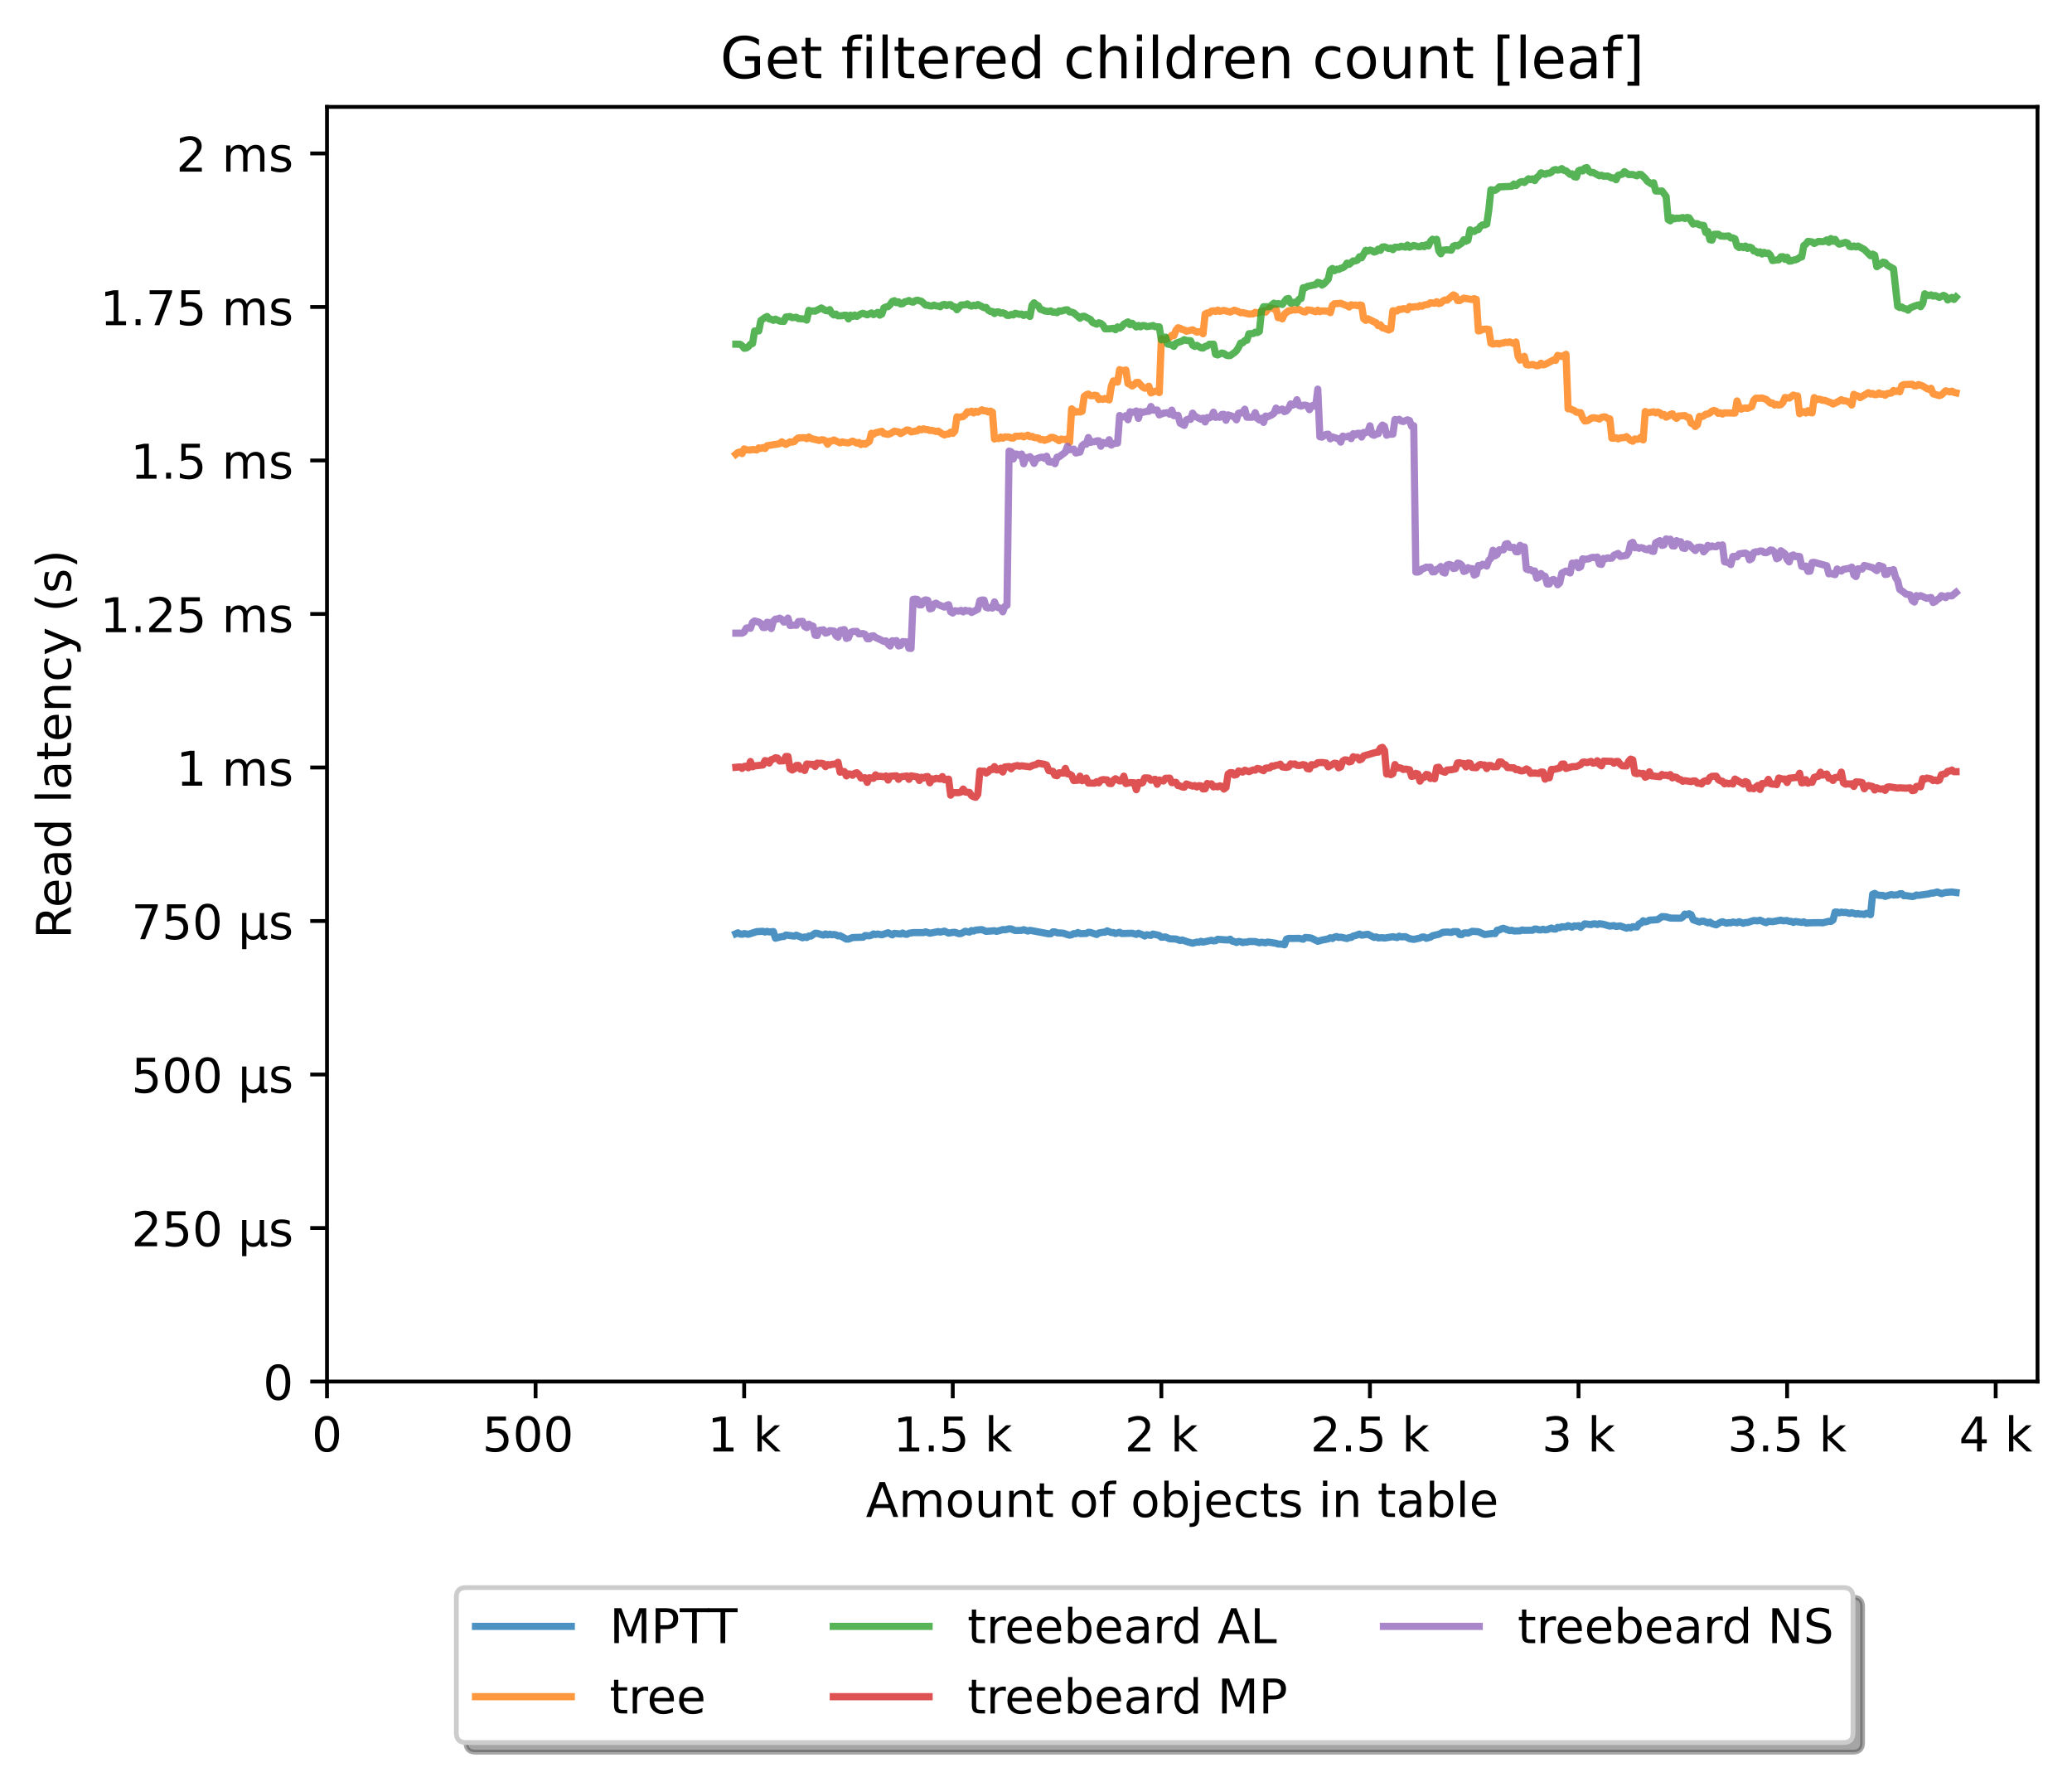 <?xml version="1.0" encoding="utf-8" standalone="no"?>
<!DOCTYPE svg PUBLIC "-//W3C//DTD SVG 1.1//EN"
  "http://www.w3.org/Graphics/SVG/1.1/DTD/svg11.dtd">
<!-- Created with matplotlib (https://matplotlib.org/) -->
<svg height="371.002pt" version="1.1" viewBox="0 0 432.592 371.002" width="432.592pt" xmlns="http://www.w3.org/2000/svg" xmlns:xlink="http://www.w3.org/1999/xlink">
 <defs>
  <style type="text/css">*{stroke-linecap:butt;stroke-linejoin:round;}</style>
 </defs>
 <g id="figure_1">
  <g id="patch_1">
   <path d="M 0 371.002 
L 432.592 371.002 
L 432.592 0 
L 0 0 
z
" style="fill:#ffffff;"/>
  </g>
  <g id="axes_1">
   <g id="patch_2">
    <path d="M 68.272 288.43 
L 425.392 288.43 
L 425.392 22.318 
L 68.272 22.318 
z
" style="fill:#ffffff;"/>
   </g>
   <g id="matplotlib.axis_1">
    <g id="xtick_1">
     <g id="line2d_1">
      <defs>
       <path d="M 0 0 
L 0 3.5 
" id="m949f8ec667" style="stroke:#000000;stroke-width:0.8;"/>
      </defs>
      <g>
       <use style="stroke:#000000;stroke-width:0.8;" x="68.272" xlink:href="#m949f8ec667" y="288.43"/>
      </g>
     </g>
     <g id="text_1">
      <!-- 0 -->
      <g transform="translate(65.091 303.029)scale(0.1 -0.1)">
       <defs>
        <path d="M 31.781 66.406 
Q 24.172 66.406 20.328 58.906 
Q 16.5 51.422 16.5 36.375 
Q 16.5 21.391 20.328 13.891 
Q 24.172 6.391 31.781 6.391 
Q 39.453 6.391 43.281 13.891 
Q 47.125 21.391 47.125 36.375 
Q 47.125 51.422 43.281 58.906 
Q 39.453 66.406 31.781 66.406 
z
M 31.781 74.219 
Q 44.047 74.219 50.516 64.516 
Q 56.984 54.828 56.984 36.375 
Q 56.984 17.969 50.516 8.266 
Q 44.047 -1.422 31.781 -1.422 
Q 19.531 -1.422 13.062 8.266 
Q 6.594 17.969 6.594 36.375 
Q 6.594 54.828 13.062 64.516 
Q 19.531 74.219 31.781 74.219 
z
" id="DejaVuSans-48"/>
       </defs>
       <use xlink:href="#DejaVuSans-48"/>
      </g>
     </g>
    </g>
    <g id="xtick_2">
     <g id="line2d_2">
      <g>
       <use style="stroke:#000000;stroke-width:0.8;" x="111.82" xlink:href="#m949f8ec667" y="288.43"/>
      </g>
     </g>
     <g id="text_2">
      <!-- 500  -->
      <g transform="translate(100.688 303.029)scale(0.1 -0.1)">
       <defs>
        <path d="M 10.797 72.906 
L 49.516 72.906 
L 49.516 64.594 
L 19.828 64.594 
L 19.828 46.734 
Q 21.969 47.469 24.109 47.828 
Q 26.266 48.188 28.422 48.188 
Q 40.625 48.188 47.75 41.5 
Q 54.891 34.812 54.891 23.391 
Q 54.891 11.625 47.562 5.094 
Q 40.234 -1.422 26.906 -1.422 
Q 22.312 -1.422 17.547 -0.641 
Q 12.797 0.141 7.719 1.703 
L 7.719 11.625 
Q 12.109 9.234 16.797 8.062 
Q 21.484 6.891 26.703 6.891 
Q 35.156 6.891 40.078 11.328 
Q 45.016 15.766 45.016 23.391 
Q 45.016 31 40.078 35.438 
Q 35.156 39.891 26.703 39.891 
Q 22.75 39.891 18.812 39.016 
Q 14.891 38.141 10.797 36.281 
z
" id="DejaVuSans-53"/>
        <path id="DejaVuSans-32"/>
       </defs>
       <use xlink:href="#DejaVuSans-53"/>
       <use x="63.623" xlink:href="#DejaVuSans-48"/>
       <use x="127.246" xlink:href="#DejaVuSans-48"/>
       <use x="190.869" xlink:href="#DejaVuSans-32"/>
      </g>
     </g>
    </g>
    <g id="xtick_3">
     <g id="line2d_3">
      <g>
       <use style="stroke:#000000;stroke-width:0.8;" x="155.369" xlink:href="#m949f8ec667" y="288.43"/>
      </g>
     </g>
     <g id="text_3">
      <!-- 1 k -->
      <g transform="translate(147.703 303.029)scale(0.1 -0.1)">
       <defs>
        <path d="M 12.406 8.297 
L 28.516 8.297 
L 28.516 63.922 
L 10.984 60.406 
L 10.984 69.391 
L 28.422 72.906 
L 38.281 72.906 
L 38.281 8.297 
L 54.391 8.297 
L 54.391 0 
L 12.406 0 
z
" id="DejaVuSans-49"/>
        <path d="M 9.078 75.984 
L 18.109 75.984 
L 18.109 31.109 
L 44.922 54.688 
L 56.391 54.688 
L 27.391 29.109 
L 57.625 0 
L 45.906 0 
L 18.109 26.703 
L 18.109 0 
L 9.078 0 
z
" id="DejaVuSans-107"/>
       </defs>
       <use xlink:href="#DejaVuSans-49"/>
       <use x="63.623" xlink:href="#DejaVuSans-32"/>
       <use x="95.41" xlink:href="#DejaVuSans-107"/>
      </g>
     </g>
    </g>
    <g id="xtick_4">
     <g id="line2d_4">
      <g>
       <use style="stroke:#000000;stroke-width:0.8;" x="198.918" xlink:href="#m949f8ec667" y="288.43"/>
      </g>
     </g>
     <g id="text_4">
      <!-- 1.5 k -->
      <g transform="translate(186.482 303.029)scale(0.1 -0.1)">
       <defs>
        <path d="M 10.688 12.406 
L 21 12.406 
L 21 0 
L 10.688 0 
z
" id="DejaVuSans-46"/>
       </defs>
       <use xlink:href="#DejaVuSans-49"/>
       <use x="63.623" xlink:href="#DejaVuSans-46"/>
       <use x="95.41" xlink:href="#DejaVuSans-53"/>
       <use x="159.033" xlink:href="#DejaVuSans-32"/>
       <use x="190.82" xlink:href="#DejaVuSans-107"/>
      </g>
     </g>
    </g>
    <g id="xtick_5">
     <g id="line2d_5">
      <g>
       <use style="stroke:#000000;stroke-width:0.8;" x="242.466" xlink:href="#m949f8ec667" y="288.43"/>
      </g>
     </g>
     <g id="text_5">
      <!-- 2 k -->
      <g transform="translate(234.801 303.029)scale(0.1 -0.1)">
       <defs>
        <path d="M 19.188 8.297 
L 53.609 8.297 
L 53.609 0 
L 7.328 0 
L 7.328 8.297 
Q 12.938 14.109 22.625 23.891 
Q 32.328 33.688 34.812 36.531 
Q 39.547 41.844 41.422 45.531 
Q 43.312 49.219 43.312 52.781 
Q 43.312 58.594 39.234 62.25 
Q 35.156 65.922 28.609 65.922 
Q 23.969 65.922 18.812 64.312 
Q 13.672 62.703 7.812 59.422 
L 7.812 69.391 
Q 13.766 71.781 18.938 73 
Q 24.125 74.219 28.422 74.219 
Q 39.75 74.219 46.484 68.547 
Q 53.219 62.891 53.219 53.422 
Q 53.219 48.922 51.531 44.891 
Q 49.859 40.875 45.406 35.406 
Q 44.188 33.984 37.641 27.219 
Q 31.109 20.453 19.188 8.297 
z
" id="DejaVuSans-50"/>
       </defs>
       <use xlink:href="#DejaVuSans-50"/>
       <use x="63.623" xlink:href="#DejaVuSans-32"/>
       <use x="95.41" xlink:href="#DejaVuSans-107"/>
      </g>
     </g>
    </g>
    <g id="xtick_6">
     <g id="line2d_6">
      <g>
       <use style="stroke:#000000;stroke-width:0.8;" x="286.015" xlink:href="#m949f8ec667" y="288.43"/>
      </g>
     </g>
     <g id="text_6">
      <!-- 2.5 k -->
      <g transform="translate(273.579 303.029)scale(0.1 -0.1)">
       <use xlink:href="#DejaVuSans-50"/>
       <use x="63.623" xlink:href="#DejaVuSans-46"/>
       <use x="95.41" xlink:href="#DejaVuSans-53"/>
       <use x="159.033" xlink:href="#DejaVuSans-32"/>
       <use x="190.82" xlink:href="#DejaVuSans-107"/>
      </g>
     </g>
    </g>
    <g id="xtick_7">
     <g id="line2d_7">
      <g>
       <use style="stroke:#000000;stroke-width:0.8;" x="329.563" xlink:href="#m949f8ec667" y="288.43"/>
      </g>
     </g>
     <g id="text_7">
      <!-- 3 k -->
      <g transform="translate(321.898 303.029)scale(0.1 -0.1)">
       <defs>
        <path d="M 40.578 39.312 
Q 47.656 37.797 51.625 33 
Q 55.609 28.219 55.609 21.188 
Q 55.609 10.406 48.188 4.484 
Q 40.766 -1.422 27.094 -1.422 
Q 22.516 -1.422 17.656 -0.516 
Q 12.797 0.391 7.625 2.203 
L 7.625 11.719 
Q 11.719 9.328 16.594 8.109 
Q 21.484 6.891 26.812 6.891 
Q 36.078 6.891 40.938 10.547 
Q 45.797 14.203 45.797 21.188 
Q 45.797 27.641 41.281 31.266 
Q 36.766 34.906 28.719 34.906 
L 20.219 34.906 
L 20.219 43.016 
L 29.109 43.016 
Q 36.375 43.016 40.234 45.922 
Q 44.094 48.828 44.094 54.297 
Q 44.094 59.906 40.109 62.906 
Q 36.141 65.922 28.719 65.922 
Q 24.656 65.922 20.016 65.031 
Q 15.375 64.156 9.812 62.312 
L 9.812 71.094 
Q 15.438 72.656 20.344 73.438 
Q 25.25 74.219 29.594 74.219 
Q 40.828 74.219 47.359 69.109 
Q 53.906 64.016 53.906 55.328 
Q 53.906 49.266 50.438 45.094 
Q 46.969 40.922 40.578 39.312 
z
" id="DejaVuSans-51"/>
       </defs>
       <use xlink:href="#DejaVuSans-51"/>
       <use x="63.623" xlink:href="#DejaVuSans-32"/>
       <use x="95.41" xlink:href="#DejaVuSans-107"/>
      </g>
     </g>
    </g>
    <g id="xtick_8">
     <g id="line2d_8">
      <g>
       <use style="stroke:#000000;stroke-width:0.8;" x="373.112" xlink:href="#m949f8ec667" y="288.43"/>
      </g>
     </g>
     <g id="text_8">
      <!-- 3.5 k -->
      <g transform="translate(360.676 303.029)scale(0.1 -0.1)">
       <use xlink:href="#DejaVuSans-51"/>
       <use x="63.623" xlink:href="#DejaVuSans-46"/>
       <use x="95.41" xlink:href="#DejaVuSans-53"/>
       <use x="159.033" xlink:href="#DejaVuSans-32"/>
       <use x="190.82" xlink:href="#DejaVuSans-107"/>
      </g>
     </g>
    </g>
    <g id="xtick_9">
     <g id="line2d_9">
      <g>
       <use style="stroke:#000000;stroke-width:0.8;" x="416.66" xlink:href="#m949f8ec667" y="288.43"/>
      </g>
     </g>
     <g id="text_9">
      <!-- 4 k -->
      <g transform="translate(408.995 303.029)scale(0.1 -0.1)">
       <defs>
        <path d="M 37.797 64.312 
L 12.891 25.391 
L 37.797 25.391 
z
M 35.203 72.906 
L 47.609 72.906 
L 47.609 25.391 
L 58.016 25.391 
L 58.016 17.188 
L 47.609 17.188 
L 47.609 0 
L 37.797 0 
L 37.797 17.188 
L 4.891 17.188 
L 4.891 26.703 
z
" id="DejaVuSans-52"/>
       </defs>
       <use xlink:href="#DejaVuSans-52"/>
       <use x="63.623" xlink:href="#DejaVuSans-32"/>
       <use x="95.41" xlink:href="#DejaVuSans-107"/>
      </g>
     </g>
    </g>
    <g id="text_10">
     <!-- Amount of objects in table -->
     <g transform="translate(180.773 316.707)scale(0.1 -0.1)">
      <defs>
       <path d="M 34.188 63.188 
L 20.797 26.906 
L 47.609 26.906 
z
M 28.609 72.906 
L 39.797 72.906 
L 67.578 0 
L 57.328 0 
L 50.688 18.703 
L 17.828 18.703 
L 11.188 0 
L 0.781 0 
z
" id="DejaVuSans-65"/>
       <path d="M 52 44.188 
Q 55.375 50.25 60.062 53.125 
Q 64.75 56 71.094 56 
Q 79.641 56 84.281 50.016 
Q 88.922 44.047 88.922 33.016 
L 88.922 0 
L 79.891 0 
L 79.891 32.719 
Q 79.891 40.578 77.094 44.375 
Q 74.312 48.188 68.609 48.188 
Q 61.625 48.188 57.562 43.547 
Q 53.516 38.922 53.516 30.906 
L 53.516 0 
L 44.484 0 
L 44.484 32.719 
Q 44.484 40.625 41.703 44.406 
Q 38.922 48.188 33.109 48.188 
Q 26.219 48.188 22.156 43.531 
Q 18.109 38.875 18.109 30.906 
L 18.109 0 
L 9.078 0 
L 9.078 54.688 
L 18.109 54.688 
L 18.109 46.188 
Q 21.188 51.219 25.484 53.609 
Q 29.781 56 35.688 56 
Q 41.656 56 45.828 52.969 
Q 50 49.953 52 44.188 
z
" id="DejaVuSans-109"/>
       <path d="M 30.609 48.391 
Q 23.391 48.391 19.188 42.75 
Q 14.984 37.109 14.984 27.297 
Q 14.984 17.484 19.156 11.844 
Q 23.344 6.203 30.609 6.203 
Q 37.797 6.203 41.984 11.859 
Q 46.188 17.531 46.188 27.297 
Q 46.188 37.016 41.984 42.703 
Q 37.797 48.391 30.609 48.391 
z
M 30.609 56 
Q 42.328 56 49.016 48.375 
Q 55.719 40.766 55.719 27.297 
Q 55.719 13.875 49.016 6.219 
Q 42.328 -1.422 30.609 -1.422 
Q 18.844 -1.422 12.172 6.219 
Q 5.516 13.875 5.516 27.297 
Q 5.516 40.766 12.172 48.375 
Q 18.844 56 30.609 56 
z
" id="DejaVuSans-111"/>
       <path d="M 8.5 21.578 
L 8.5 54.688 
L 17.484 54.688 
L 17.484 21.922 
Q 17.484 14.156 20.5 10.266 
Q 23.531 6.391 29.594 6.391 
Q 36.859 6.391 41.078 11.031 
Q 45.312 15.672 45.312 23.688 
L 45.312 54.688 
L 54.297 54.688 
L 54.297 0 
L 45.312 0 
L 45.312 8.406 
Q 42.047 3.422 37.719 1 
Q 33.406 -1.422 27.688 -1.422 
Q 18.266 -1.422 13.375 4.438 
Q 8.5 10.297 8.5 21.578 
z
M 31.109 56 
z
" id="DejaVuSans-117"/>
       <path d="M 54.891 33.016 
L 54.891 0 
L 45.906 0 
L 45.906 32.719 
Q 45.906 40.484 42.875 44.328 
Q 39.844 48.188 33.797 48.188 
Q 26.516 48.188 22.312 43.547 
Q 18.109 38.922 18.109 30.906 
L 18.109 0 
L 9.078 0 
L 9.078 54.688 
L 18.109 54.688 
L 18.109 46.188 
Q 21.344 51.125 25.703 53.562 
Q 30.078 56 35.797 56 
Q 45.219 56 50.047 50.172 
Q 54.891 44.344 54.891 33.016 
z
" id="DejaVuSans-110"/>
       <path d="M 18.312 70.219 
L 18.312 54.688 
L 36.812 54.688 
L 36.812 47.703 
L 18.312 47.703 
L 18.312 18.016 
Q 18.312 11.328 20.141 9.422 
Q 21.969 7.516 27.594 7.516 
L 36.812 7.516 
L 36.812 0 
L 27.594 0 
Q 17.188 0 13.234 3.875 
Q 9.281 7.766 9.281 18.016 
L 9.281 47.703 
L 2.688 47.703 
L 2.688 54.688 
L 9.281 54.688 
L 9.281 70.219 
z
" id="DejaVuSans-116"/>
       <path d="M 37.109 75.984 
L 37.109 68.5 
L 28.516 68.5 
Q 23.688 68.5 21.797 66.547 
Q 19.922 64.594 19.922 59.516 
L 19.922 54.688 
L 34.719 54.688 
L 34.719 47.703 
L 19.922 47.703 
L 19.922 0 
L 10.891 0 
L 10.891 47.703 
L 2.297 47.703 
L 2.297 54.688 
L 10.891 54.688 
L 10.891 58.5 
Q 10.891 67.625 15.141 71.797 
Q 19.391 75.984 28.609 75.984 
z
" id="DejaVuSans-102"/>
       <path d="M 48.688 27.297 
Q 48.688 37.203 44.609 42.844 
Q 40.531 48.484 33.406 48.484 
Q 26.266 48.484 22.188 42.844 
Q 18.109 37.203 18.109 27.297 
Q 18.109 17.391 22.188 11.75 
Q 26.266 6.109 33.406 6.109 
Q 40.531 6.109 44.609 11.75 
Q 48.688 17.391 48.688 27.297 
z
M 18.109 46.391 
Q 20.953 51.266 25.266 53.625 
Q 29.594 56 35.594 56 
Q 45.562 56 51.781 48.094 
Q 58.016 40.188 58.016 27.297 
Q 58.016 14.406 51.781 6.484 
Q 45.562 -1.422 35.594 -1.422 
Q 29.594 -1.422 25.266 0.953 
Q 20.953 3.328 18.109 8.203 
L 18.109 0 
L 9.078 0 
L 9.078 75.984 
L 18.109 75.984 
z
" id="DejaVuSans-98"/>
       <path d="M 9.422 54.688 
L 18.406 54.688 
L 18.406 -0.984 
Q 18.406 -11.422 14.422 -16.109 
Q 10.453 -20.797 1.609 -20.797 
L -1.812 -20.797 
L -1.812 -13.188 
L 0.594 -13.188 
Q 5.719 -13.188 7.562 -10.812 
Q 9.422 -8.453 9.422 -0.984 
z
M 9.422 75.984 
L 18.406 75.984 
L 18.406 64.594 
L 9.422 64.594 
z
" id="DejaVuSans-106"/>
       <path d="M 56.203 29.594 
L 56.203 25.203 
L 14.891 25.203 
Q 15.484 15.922 20.484 11.062 
Q 25.484 6.203 34.422 6.203 
Q 39.594 6.203 44.453 7.469 
Q 49.312 8.734 54.109 11.281 
L 54.109 2.781 
Q 49.266 0.734 44.188 -0.344 
Q 39.109 -1.422 33.891 -1.422 
Q 20.797 -1.422 13.156 6.188 
Q 5.516 13.812 5.516 26.812 
Q 5.516 40.234 12.766 48.109 
Q 20.016 56 32.328 56 
Q 43.359 56 49.781 48.891 
Q 56.203 41.797 56.203 29.594 
z
M 47.219 32.234 
Q 47.125 39.594 43.094 43.984 
Q 39.062 48.391 32.422 48.391 
Q 24.906 48.391 20.391 44.141 
Q 15.875 39.891 15.188 32.172 
z
" id="DejaVuSans-101"/>
       <path d="M 48.781 52.594 
L 48.781 44.188 
Q 44.969 46.297 41.141 47.344 
Q 37.312 48.391 33.406 48.391 
Q 24.656 48.391 19.812 42.844 
Q 14.984 37.312 14.984 27.297 
Q 14.984 17.281 19.812 11.734 
Q 24.656 6.203 33.406 6.203 
Q 37.312 6.203 41.141 7.25 
Q 44.969 8.297 48.781 10.406 
L 48.781 2.094 
Q 45.016 0.344 40.984 -0.531 
Q 36.969 -1.422 32.422 -1.422 
Q 20.062 -1.422 12.781 6.344 
Q 5.516 14.109 5.516 27.297 
Q 5.516 40.672 12.859 48.328 
Q 20.219 56 33.016 56 
Q 37.156 56 41.109 55.141 
Q 45.062 54.297 48.781 52.594 
z
" id="DejaVuSans-99"/>
       <path d="M 44.281 53.078 
L 44.281 44.578 
Q 40.484 46.531 36.375 47.5 
Q 32.281 48.484 27.875 48.484 
Q 21.188 48.484 17.844 46.438 
Q 14.5 44.391 14.5 40.281 
Q 14.5 37.156 16.891 35.375 
Q 19.281 33.594 26.516 31.984 
L 29.594 31.297 
Q 39.156 29.25 43.188 25.516 
Q 47.219 21.781 47.219 15.094 
Q 47.219 7.469 41.188 3.016 
Q 35.156 -1.422 24.609 -1.422 
Q 20.219 -1.422 15.453 -0.562 
Q 10.688 0.297 5.422 2 
L 5.422 11.281 
Q 10.406 8.688 15.234 7.391 
Q 20.062 6.109 24.812 6.109 
Q 31.156 6.109 34.562 8.281 
Q 37.984 10.453 37.984 14.406 
Q 37.984 18.062 35.516 20.016 
Q 33.062 21.969 24.703 23.781 
L 21.578 24.516 
Q 13.234 26.266 9.516 29.906 
Q 5.812 33.547 5.812 39.891 
Q 5.812 47.609 11.281 51.797 
Q 16.75 56 26.812 56 
Q 31.781 56 36.172 55.266 
Q 40.578 54.547 44.281 53.078 
z
" id="DejaVuSans-115"/>
       <path d="M 9.422 54.688 
L 18.406 54.688 
L 18.406 0 
L 9.422 0 
z
M 9.422 75.984 
L 18.406 75.984 
L 18.406 64.594 
L 9.422 64.594 
z
" id="DejaVuSans-105"/>
       <path d="M 34.281 27.484 
Q 23.391 27.484 19.188 25 
Q 14.984 22.516 14.984 16.5 
Q 14.984 11.719 18.141 8.906 
Q 21.297 6.109 26.703 6.109 
Q 34.188 6.109 38.703 11.406 
Q 43.219 16.703 43.219 25.484 
L 43.219 27.484 
z
M 52.203 31.203 
L 52.203 0 
L 43.219 0 
L 43.219 8.297 
Q 40.141 3.328 35.547 0.953 
Q 30.953 -1.422 24.312 -1.422 
Q 15.922 -1.422 10.953 3.297 
Q 6 8.016 6 15.922 
Q 6 25.141 12.172 29.828 
Q 18.359 34.516 30.609 34.516 
L 43.219 34.516 
L 43.219 35.406 
Q 43.219 41.609 39.141 45 
Q 35.062 48.391 27.688 48.391 
Q 23 48.391 18.547 47.266 
Q 14.109 46.141 10.016 43.891 
L 10.016 52.203 
Q 14.938 54.109 19.578 55.047 
Q 24.219 56 28.609 56 
Q 40.484 56 46.344 49.844 
Q 52.203 43.703 52.203 31.203 
z
" id="DejaVuSans-97"/>
       <path d="M 9.422 75.984 
L 18.406 75.984 
L 18.406 0 
L 9.422 0 
z
" id="DejaVuSans-108"/>
      </defs>
      <use xlink:href="#DejaVuSans-65"/>
      <use x="68.408" xlink:href="#DejaVuSans-109"/>
      <use x="165.82" xlink:href="#DejaVuSans-111"/>
      <use x="227.002" xlink:href="#DejaVuSans-117"/>
      <use x="290.381" xlink:href="#DejaVuSans-110"/>
      <use x="353.76" xlink:href="#DejaVuSans-116"/>
      <use x="392.969" xlink:href="#DejaVuSans-32"/>
      <use x="424.756" xlink:href="#DejaVuSans-111"/>
      <use x="485.938" xlink:href="#DejaVuSans-102"/>
      <use x="521.143" xlink:href="#DejaVuSans-32"/>
      <use x="552.93" xlink:href="#DejaVuSans-111"/>
      <use x="614.111" xlink:href="#DejaVuSans-98"/>
      <use x="677.588" xlink:href="#DejaVuSans-106"/>
      <use x="705.371" xlink:href="#DejaVuSans-101"/>
      <use x="766.895" xlink:href="#DejaVuSans-99"/>
      <use x="821.875" xlink:href="#DejaVuSans-116"/>
      <use x="861.084" xlink:href="#DejaVuSans-115"/>
      <use x="913.184" xlink:href="#DejaVuSans-32"/>
      <use x="944.971" xlink:href="#DejaVuSans-105"/>
      <use x="972.754" xlink:href="#DejaVuSans-110"/>
      <use x="1036.133" xlink:href="#DejaVuSans-32"/>
      <use x="1067.92" xlink:href="#DejaVuSans-116"/>
      <use x="1107.129" xlink:href="#DejaVuSans-97"/>
      <use x="1168.408" xlink:href="#DejaVuSans-98"/>
      <use x="1231.885" xlink:href="#DejaVuSans-108"/>
      <use x="1259.668" xlink:href="#DejaVuSans-101"/>
     </g>
    </g>
   </g>
   <g id="matplotlib.axis_2">
    <g id="ytick_1">
     <g id="line2d_10">
      <defs>
       <path d="M 0 0 
L -3.5 0 
" id="maeb4eb1b48" style="stroke:#000000;stroke-width:0.8;"/>
      </defs>
      <g>
       <use style="stroke:#000000;stroke-width:0.8;" x="68.272" xlink:href="#maeb4eb1b48" y="288.43"/>
      </g>
     </g>
     <g id="text_11">
      <!-- 0 -->
      <g transform="translate(54.909 292.229)scale(0.1 -0.1)">
       <use xlink:href="#DejaVuSans-48"/>
      </g>
     </g>
    </g>
    <g id="ytick_2">
     <g id="line2d_11">
      <g>
       <use style="stroke:#000000;stroke-width:0.8;" x="68.272" xlink:href="#maeb4eb1b48" y="256.381"/>
      </g>
     </g>
     <g id="text_12">
      <!-- 250 µs -->
      <g transform="translate(27.434 260.18)scale(0.1 -0.1)">
       <defs>
        <path d="M 8.5 -20.797 
L 8.5 54.688 
L 17.484 54.688 
L 17.484 20.703 
Q 17.484 13.625 20.844 10 
Q 24.219 6.391 30.812 6.391 
Q 38.031 6.391 41.672 10.484 
Q 45.312 14.594 45.312 22.797 
L 45.312 54.688 
L 54.297 54.688 
L 54.297 12.594 
Q 54.297 9.672 55.141 8.281 
Q 56 6.891 57.812 6.891 
Q 58.25 6.891 59.031 7.156 
Q 59.812 7.422 61.188 8.016 
L 61.188 0.781 
Q 59.188 -0.344 57.391 -0.875 
Q 55.609 -1.422 53.906 -1.422 
Q 50.531 -1.422 48.531 0.484 
Q 46.531 2.391 45.797 6.297 
Q 43.359 2.438 39.812 0.5 
Q 36.281 -1.422 31.5 -1.422 
Q 26.516 -1.422 23.016 0.484 
Q 19.531 2.391 17.484 6.203 
L 17.484 -20.797 
z
" id="DejaVuSans-181"/>
       </defs>
       <use xlink:href="#DejaVuSans-50"/>
       <use x="63.623" xlink:href="#DejaVuSans-53"/>
       <use x="127.246" xlink:href="#DejaVuSans-48"/>
       <use x="190.869" xlink:href="#DejaVuSans-32"/>
       <use x="222.656" xlink:href="#DejaVuSans-181"/>
       <use x="286.279" xlink:href="#DejaVuSans-115"/>
      </g>
     </g>
    </g>
    <g id="ytick_3">
     <g id="line2d_12">
      <g>
       <use style="stroke:#000000;stroke-width:0.8;" x="68.272" xlink:href="#maeb4eb1b48" y="224.331"/>
      </g>
     </g>
     <g id="text_13">
      <!-- 500 µs -->
      <g transform="translate(27.434 228.131)scale(0.1 -0.1)">
       <use xlink:href="#DejaVuSans-53"/>
       <use x="63.623" xlink:href="#DejaVuSans-48"/>
       <use x="127.246" xlink:href="#DejaVuSans-48"/>
       <use x="190.869" xlink:href="#DejaVuSans-32"/>
       <use x="222.656" xlink:href="#DejaVuSans-181"/>
       <use x="286.279" xlink:href="#DejaVuSans-115"/>
      </g>
     </g>
    </g>
    <g id="ytick_4">
     <g id="line2d_13">
      <g>
       <use style="stroke:#000000;stroke-width:0.8;" x="68.272" xlink:href="#maeb4eb1b48" y="192.282"/>
      </g>
     </g>
     <g id="text_14">
      <!-- 750 µs -->
      <g transform="translate(27.434 196.081)scale(0.1 -0.1)">
       <defs>
        <path d="M 8.203 72.906 
L 55.078 72.906 
L 55.078 68.703 
L 28.609 0 
L 18.312 0 
L 43.219 64.594 
L 8.203 64.594 
z
" id="DejaVuSans-55"/>
       </defs>
       <use xlink:href="#DejaVuSans-55"/>
       <use x="63.623" xlink:href="#DejaVuSans-53"/>
       <use x="127.246" xlink:href="#DejaVuSans-48"/>
       <use x="190.869" xlink:href="#DejaVuSans-32"/>
       <use x="222.656" xlink:href="#DejaVuSans-181"/>
       <use x="286.279" xlink:href="#DejaVuSans-115"/>
      </g>
     </g>
    </g>
    <g id="ytick_5">
     <g id="line2d_14">
      <g>
       <use style="stroke:#000000;stroke-width:0.8;" x="68.272" xlink:href="#maeb4eb1b48" y="160.233"/>
      </g>
     </g>
     <g id="text_15">
      <!-- 1 ms -->
      <g transform="translate(36.781 164.032)scale(0.1 -0.1)">
       <use xlink:href="#DejaVuSans-49"/>
       <use x="63.623" xlink:href="#DejaVuSans-32"/>
       <use x="95.41" xlink:href="#DejaVuSans-109"/>
       <use x="192.822" xlink:href="#DejaVuSans-115"/>
      </g>
     </g>
    </g>
    <g id="ytick_6">
     <g id="line2d_15">
      <g>
       <use style="stroke:#000000;stroke-width:0.8;" x="68.272" xlink:href="#maeb4eb1b48" y="128.183"/>
      </g>
     </g>
     <g id="text_16">
      <!-- 1.25 ms -->
      <g transform="translate(20.878 131.983)scale(0.1 -0.1)">
       <use xlink:href="#DejaVuSans-49"/>
       <use x="63.623" xlink:href="#DejaVuSans-46"/>
       <use x="95.41" xlink:href="#DejaVuSans-50"/>
       <use x="159.033" xlink:href="#DejaVuSans-53"/>
       <use x="222.656" xlink:href="#DejaVuSans-32"/>
       <use x="254.443" xlink:href="#DejaVuSans-109"/>
       <use x="351.855" xlink:href="#DejaVuSans-115"/>
      </g>
     </g>
    </g>
    <g id="ytick_7">
     <g id="line2d_16">
      <g>
       <use style="stroke:#000000;stroke-width:0.8;" x="68.272" xlink:href="#maeb4eb1b48" y="96.134"/>
      </g>
     </g>
     <g id="text_17">
      <!-- 1.5 ms -->
      <g transform="translate(27.241 99.933)scale(0.1 -0.1)">
       <use xlink:href="#DejaVuSans-49"/>
       <use x="63.623" xlink:href="#DejaVuSans-46"/>
       <use x="95.41" xlink:href="#DejaVuSans-53"/>
       <use x="159.033" xlink:href="#DejaVuSans-32"/>
       <use x="190.82" xlink:href="#DejaVuSans-109"/>
       <use x="288.232" xlink:href="#DejaVuSans-115"/>
      </g>
     </g>
    </g>
    <g id="ytick_8">
     <g id="line2d_17">
      <g>
       <use style="stroke:#000000;stroke-width:0.8;" x="68.272" xlink:href="#maeb4eb1b48" y="64.085"/>
      </g>
     </g>
     <g id="text_18">
      <!-- 1.75 ms -->
      <g transform="translate(20.878 67.884)scale(0.1 -0.1)">
       <use xlink:href="#DejaVuSans-49"/>
       <use x="63.623" xlink:href="#DejaVuSans-46"/>
       <use x="95.41" xlink:href="#DejaVuSans-55"/>
       <use x="159.033" xlink:href="#DejaVuSans-53"/>
       <use x="222.656" xlink:href="#DejaVuSans-32"/>
       <use x="254.443" xlink:href="#DejaVuSans-109"/>
       <use x="351.855" xlink:href="#DejaVuSans-115"/>
      </g>
     </g>
    </g>
    <g id="ytick_9">
     <g id="line2d_18">
      <g>
       <use style="stroke:#000000;stroke-width:0.8;" x="68.272" xlink:href="#maeb4eb1b48" y="32.035"/>
      </g>
     </g>
     <g id="text_19">
      <!-- 2 ms -->
      <g transform="translate(36.781 35.835)scale(0.1 -0.1)">
       <use xlink:href="#DejaVuSans-50"/>
       <use x="63.623" xlink:href="#DejaVuSans-32"/>
       <use x="95.41" xlink:href="#DejaVuSans-109"/>
       <use x="192.822" xlink:href="#DejaVuSans-115"/>
      </g>
     </g>
    </g>
    <g id="text_20">
     <!-- Read latency (s) -->
     <g transform="translate(14.798 195.99)rotate(-90)scale(0.1 -0.1)">
      <defs>
       <path d="M 44.391 34.188 
Q 47.562 33.109 50.562 29.594 
Q 53.562 26.078 56.594 19.922 
L 66.609 0 
L 56 0 
L 46.688 18.703 
Q 43.062 26.031 39.672 28.422 
Q 36.281 30.812 30.422 30.812 
L 19.672 30.812 
L 19.672 0 
L 9.812 0 
L 9.812 72.906 
L 32.078 72.906 
Q 44.578 72.906 50.734 67.672 
Q 56.891 62.453 56.891 51.906 
Q 56.891 45.016 53.688 40.469 
Q 50.484 35.938 44.391 34.188 
z
M 19.672 64.797 
L 19.672 38.922 
L 32.078 38.922 
Q 39.203 38.922 42.844 42.219 
Q 46.484 45.516 46.484 51.906 
Q 46.484 58.297 42.844 61.547 
Q 39.203 64.797 32.078 64.797 
z
" id="DejaVuSans-82"/>
       <path d="M 45.406 46.391 
L 45.406 75.984 
L 54.391 75.984 
L 54.391 0 
L 45.406 0 
L 45.406 8.203 
Q 42.578 3.328 38.25 0.953 
Q 33.938 -1.422 27.875 -1.422 
Q 17.969 -1.422 11.734 6.484 
Q 5.516 14.406 5.516 27.297 
Q 5.516 40.188 11.734 48.094 
Q 17.969 56 27.875 56 
Q 33.938 56 38.25 53.625 
Q 42.578 51.266 45.406 46.391 
z
M 14.797 27.297 
Q 14.797 17.391 18.875 11.75 
Q 22.953 6.109 30.078 6.109 
Q 37.203 6.109 41.297 11.75 
Q 45.406 17.391 45.406 27.297 
Q 45.406 37.203 41.297 42.844 
Q 37.203 48.484 30.078 48.484 
Q 22.953 48.484 18.875 42.844 
Q 14.797 37.203 14.797 27.297 
z
" id="DejaVuSans-100"/>
       <path d="M 32.172 -5.078 
Q 28.375 -14.844 24.75 -17.812 
Q 21.141 -20.797 15.094 -20.797 
L 7.906 -20.797 
L 7.906 -13.281 
L 13.188 -13.281 
Q 16.891 -13.281 18.938 -11.516 
Q 21 -9.766 23.484 -3.219 
L 25.094 0.875 
L 2.984 54.688 
L 12.5 54.688 
L 29.594 11.922 
L 46.688 54.688 
L 56.203 54.688 
z
" id="DejaVuSans-121"/>
       <path d="M 31 75.875 
Q 24.469 64.656 21.281 53.656 
Q 18.109 42.672 18.109 31.391 
Q 18.109 20.125 21.312 9.062 
Q 24.516 -2 31 -13.188 
L 23.188 -13.188 
Q 15.875 -1.703 12.234 9.375 
Q 8.594 20.453 8.594 31.391 
Q 8.594 42.281 12.203 53.312 
Q 15.828 64.359 23.188 75.875 
z
" id="DejaVuSans-40"/>
       <path d="M 8.016 75.875 
L 15.828 75.875 
Q 23.141 64.359 26.781 53.312 
Q 30.422 42.281 30.422 31.391 
Q 30.422 20.453 26.781 9.375 
Q 23.141 -1.703 15.828 -13.188 
L 8.016 -13.188 
Q 14.5 -2 17.703 9.062 
Q 20.906 20.125 20.906 31.391 
Q 20.906 42.672 17.703 53.656 
Q 14.5 64.656 8.016 75.875 
z
" id="DejaVuSans-41"/>
      </defs>
      <use xlink:href="#DejaVuSans-82"/>
      <use x="64.982" xlink:href="#DejaVuSans-101"/>
      <use x="126.506" xlink:href="#DejaVuSans-97"/>
      <use x="187.785" xlink:href="#DejaVuSans-100"/>
      <use x="251.262" xlink:href="#DejaVuSans-32"/>
      <use x="283.049" xlink:href="#DejaVuSans-108"/>
      <use x="310.832" xlink:href="#DejaVuSans-97"/>
      <use x="372.111" xlink:href="#DejaVuSans-116"/>
      <use x="411.32" xlink:href="#DejaVuSans-101"/>
      <use x="472.844" xlink:href="#DejaVuSans-110"/>
      <use x="536.223" xlink:href="#DejaVuSans-99"/>
      <use x="591.203" xlink:href="#DejaVuSans-121"/>
      <use x="650.383" xlink:href="#DejaVuSans-32"/>
      <use x="682.17" xlink:href="#DejaVuSans-40"/>
      <use x="721.184" xlink:href="#DejaVuSans-115"/>
      <use x="773.283" xlink:href="#DejaVuSans-41"/>
     </g>
    </g>
   </g>
   <g id="line2d_19">
    <path clip-path="url(#pa2b7feb55d)" d="M 153.627 194.937 
L 154.063 194.749 
L 154.498 195.005 
L 154.934 195.056 
L 155.369 194.905 
L 156.24 195.053 
L 157.982 194.5 
L 159.288 194.431 
L 159.724 194.584 
L 160.159 194.447 
L 160.595 194.565 
L 161.466 194.485 
L 161.901 195.873 
L 163.208 195.542 
L 163.643 195.516 
L 164.079 195.211 
L 165.821 195.438 
L 166.256 195.245 
L 167.563 195.786 
L 167.998 195.615 
L 168.434 195.732 
L 168.869 195.422 
L 169.305 195.434 
L 170.176 194.84 
L 170.611 194.849 
L 171.482 195.126 
L 171.917 195.223 
L 172.353 194.976 
L 172.788 195.175 
L 173.224 195.037 
L 173.659 195.156 
L 174.095 195.097 
L 174.53 195.174 
L 174.966 195.398 
L 175.401 195.348 
L 176.708 196.063 
L 177.143 196.06 
L 178.014 195.731 
L 180.192 195.667 
L 180.627 195.311 
L 181.498 195.383 
L 181.934 195.253 
L 182.369 194.98 
L 182.805 195.107 
L 183.24 194.998 
L 184.111 195.164 
L 185.418 194.731 
L 186.288 195.183 
L 186.724 194.855 
L 188.03 195.004 
L 188.466 194.785 
L 188.901 195.02 
L 189.337 195.065 
L 189.772 194.832 
L 190.643 194.7 
L 192.821 194.697 
L 193.256 194.544 
L 194.127 194.832 
L 195.869 194.492 
L 196.305 194.606 
L 197.176 194.397 
L 198.047 194.807 
L 198.918 194.66 
L 199.353 194.639 
L 200.224 194.931 
L 200.66 194.891 
L 201.53 194.422 
L 202.401 194.603 
L 202.837 194.273 
L 203.272 194.385 
L 203.708 194.178 
L 205.014 194.081 
L 205.885 194.449 
L 207.627 194.305 
L 208.063 194.447 
L 208.934 194.218 
L 209.369 194.072 
L 209.805 194.12 
L 210.676 193.923 
L 211.111 193.942 
L 211.982 194.282 
L 213.289 194.238 
L 213.724 194.09 
L 214.595 194.381 
L 215.031 194.228 
L 218.95 194.95 
L 219.385 194.939 
L 219.821 194.547 
L 220.256 194.557 
L 220.692 194.743 
L 221.998 194.825 
L 222.869 195.122 
L 223.305 195.242 
L 223.74 195.149 
L 224.176 194.911 
L 224.611 194.939 
L 225.047 194.684 
L 225.482 194.912 
L 226.789 194.888 
L 227.224 194.643 
L 227.66 194.664 
L 228.966 195.1 
L 229.402 194.787 
L 230.273 194.626 
L 230.708 194.618 
L 231.144 194.334 
L 232.014 194.698 
L 232.45 194.689 
L 232.885 194.891 
L 233.756 194.633 
L 234.192 194.897 
L 236.369 194.831 
L 237.24 195.08 
L 237.676 194.83 
L 238.547 195.17 
L 238.982 195.416 
L 239.418 195.148 
L 240.289 195.286 
L 240.724 195.004 
L 242.031 195.306 
L 242.466 195.674 
L 243.337 195.614 
L 244.208 195.996 
L 245.515 196.042 
L 246.386 196.355 
L 246.821 196.249 
L 248.127 196.682 
L 248.998 196.914 
L 249.869 196.684 
L 250.305 196.721 
L 250.74 196.52 
L 251.176 196.687 
L 252.918 196.309 
L 253.353 196.43 
L 253.789 196.395 
L 254.224 196.093 
L 255.531 196.199 
L 256.402 196.246 
L 256.837 196.077 
L 257.273 196.486 
L 257.708 196.561 
L 258.144 196.769 
L 258.579 196.557 
L 259.015 196.603 
L 259.45 196.786 
L 259.886 196.677 
L 260.321 196.705 
L 260.757 196.556 
L 262.063 196.572 
L 262.934 196.827 
L 263.369 196.702 
L 264.24 196.831 
L 264.676 196.672 
L 266.418 196.932 
L 266.853 197.09 
L 267.724 197.112 
L 268.16 197.253 
L 268.595 196.079 
L 269.031 195.908 
L 269.902 195.922 
L 271.208 195.899 
L 272.079 196.082 
L 272.515 195.724 
L 273.386 195.784 
L 273.821 195.873 
L 275.128 196.52 
L 275.999 196.27 
L 277.305 196.015 
L 277.74 195.776 
L 278.176 195.934 
L 278.611 195.654 
L 279.047 195.523 
L 279.482 195.714 
L 279.918 195.653 
L 281.224 195.939 
L 281.66 195.747 
L 282.095 195.715 
L 282.531 195.417 
L 282.966 195.332 
L 283.837 195.001 
L 284.273 195.236 
L 285.579 195.049 
L 286.886 195.707 
L 287.321 195.608 
L 287.757 195.811 
L 288.628 195.766 
L 289.063 195.843 
L 290.805 195.559 
L 291.676 195.744 
L 292.111 195.449 
L 292.547 195.594 
L 293.418 195.552 
L 294.289 195.971 
L 295.16 196.12 
L 296.466 195.843 
L 296.902 195.63 
L 297.337 195.629 
L 297.773 195.892 
L 298.644 195.659 
L 299.079 195.357 
L 300.386 195.055 
L 301.257 194.636 
L 302.128 194.583 
L 302.999 194.671 
L 303.434 194.489 
L 304.305 194.493 
L 304.741 195.094 
L 305.176 195.125 
L 305.612 194.8 
L 306.047 194.746 
L 306.483 194.824 
L 307.353 194.433 
L 308.66 194.521 
L 309.966 195.098 
L 311.708 194.865 
L 312.144 194.916 
L 312.579 194.204 
L 313.015 194.169 
L 313.45 193.916 
L 313.886 193.802 
L 315.192 194.293 
L 315.628 194.206 
L 316.063 194.368 
L 317.37 194.34 
L 317.805 194.151 
L 318.241 194.238 
L 319.983 194.21 
L 320.418 193.947 
L 320.854 193.971 
L 321.289 194.141 
L 321.725 194.132 
L 322.16 194 
L 322.595 194.137 
L 323.031 194.084 
L 323.902 193.746 
L 324.337 193.959 
L 324.773 193.97 
L 325.208 193.602 
L 325.644 193.683 
L 326.079 193.48 
L 326.95 193.505 
L 327.386 193.249 
L 328.257 193.566 
L 328.692 193.295 
L 329.128 193.362 
L 329.563 193.256 
L 329.999 193.607 
L 330.87 192.87 
L 332.176 193.038 
L 332.612 192.881 
L 333.047 192.873 
L 333.483 193.019 
L 333.918 192.849 
L 334.789 192.978 
L 336.096 193.348 
L 336.967 193.239 
L 337.402 193.416 
L 338.273 193.308 
L 339.579 193.782 
L 340.015 193.617 
L 340.45 193.721 
L 340.886 193.47 
L 341.757 193.533 
L 342.192 192.883 
L 342.628 192.724 
L 343.063 192.234 
L 343.499 192.462 
L 343.934 192.354 
L 344.37 192.103 
L 345.676 192.036 
L 346.112 191.977 
L 346.983 191.364 
L 347.854 191.412 
L 348.725 191.671 
L 350.902 191.694 
L 351.338 191.443 
L 351.773 190.834 
L 352.209 190.973 
L 352.644 190.77 
L 353.079 190.969 
L 353.515 192.039 
L 354.821 192.49 
L 355.257 192.314 
L 355.692 192.318 
L 356.563 192.673 
L 356.999 192.516 
L 357.434 192.837 
L 358.305 193.084 
L 359.176 192.565 
L 359.612 192.441 
L 360.483 192.74 
L 360.918 192.608 
L 361.354 192.665 
L 361.789 192.493 
L 362.66 192.649 
L 363.096 192.425 
L 363.967 192.754 
L 364.402 192.587 
L 364.838 192.599 
L 366.144 192.178 
L 367.015 192.254 
L 367.451 192.108 
L 368.321 192.497 
L 368.757 192.636 
L 369.192 192.328 
L 370.063 192.426 
L 371.805 192.109 
L 372.241 192.24 
L 373.112 192.182 
L 373.547 192.363 
L 373.983 192.358 
L 374.418 192.58 
L 374.854 192.379 
L 376.16 192.583 
L 376.596 192.454 
L 377.031 192.693 
L 378.338 192.642 
L 380.08 192.62 
L 380.515 192.665 
L 381.822 192.337 
L 382.257 192.372 
L 382.693 192.078 
L 383.128 190.411 
L 383.563 190.402 
L 383.999 190.582 
L 384.434 190.424 
L 384.87 190.512 
L 385.305 190.47 
L 386.176 190.696 
L 386.612 190.548 
L 387.483 190.82 
L 387.918 190.719 
L 388.354 190.846 
L 388.789 190.816 
L 389.225 190.925 
L 389.66 190.672 
L 390.096 190.759 
L 390.531 190.96 
L 390.967 186.699 
L 391.402 186.515 
L 391.838 186.794 
L 392.273 186.914 
L 393.144 186.949 
L 393.58 187.142 
L 394.886 186.751 
L 395.322 186.86 
L 396.193 186.82 
L 396.628 186.595 
L 397.064 186.587 
L 397.499 187.004 
L 397.935 186.981 
L 399.241 187.174 
L 399.676 187.096 
L 400.112 186.845 
L 400.547 186.92 
L 402.725 186.616 
L 403.16 186.472 
L 403.596 186.457 
L 404.467 186.22 
L 405.338 186.572 
L 406.209 186.318 
L 407.515 186.224 
L 408.386 186.336 
L 408.386 186.336 
" style="fill:none;stroke:#1f77b4;stroke-linecap:square;stroke-opacity:0.8;stroke-width:1.5;"/>
   </g>
   <g id="line2d_20">
    <path clip-path="url(#pa2b7feb55d)" d="M 153.627 94.83 
L 154.063 94.474 
L 154.498 94.369 
L 154.934 94.698 
L 155.369 93.71 
L 155.804 93.919 
L 156.675 93.954 
L 157.111 93.842 
L 157.982 93.945 
L 158.417 93.503 
L 158.853 93.615 
L 159.288 93.432 
L 159.724 93.637 
L 160.159 93.054 
L 162.772 92.632 
L 163.208 92.236 
L 164.079 92.789 
L 164.95 92.249 
L 165.385 92.305 
L 165.821 92.194 
L 166.256 91.708 
L 166.692 91.433 
L 167.563 91.388 
L 167.998 91.386 
L 168.434 91.585 
L 168.869 91.224 
L 169.305 91.545 
L 171.046 91.958 
L 171.482 91.813 
L 171.917 91.831 
L 172.353 92.039 
L 172.788 92.729 
L 173.224 92.088 
L 173.659 92.089 
L 174.095 91.852 
L 175.401 92.466 
L 175.837 92.254 
L 176.708 92.434 
L 177.143 92.455 
L 178.014 92.089 
L 178.885 92.508 
L 179.321 92.369 
L 179.756 92.812 
L 180.192 92.571 
L 180.627 92.736 
L 181.498 92.158 
L 181.934 90.459 
L 182.369 90.668 
L 182.805 90.348 
L 183.676 90.149 
L 184.111 90.038 
L 184.547 90.526 
L 185.418 90.688 
L 185.853 90.548 
L 186.724 90.021 
L 187.595 90.171 
L 188.03 90.527 
L 189.337 89.757 
L 189.772 89.822 
L 190.208 90.174 
L 191.514 89.944 
L 191.95 89.589 
L 192.385 89.732 
L 192.821 89.521 
L 193.256 89.688 
L 193.692 89.688 
L 194.127 89.877 
L 194.563 89.837 
L 195.434 90.085 
L 195.869 89.997 
L 196.74 90.58 
L 197.176 90.81 
L 197.611 90.634 
L 198.047 90.62 
L 198.482 90.221 
L 198.918 90.482 
L 199.353 90 
L 199.789 87.023 
L 200.224 87.122 
L 201.095 86.958 
L 201.53 86.591 
L 201.966 85.967 
L 202.401 86.056 
L 202.837 85.84 
L 203.272 86.208 
L 203.708 85.864 
L 204.143 86.063 
L 205.014 85.547 
L 205.45 85.776 
L 205.885 85.756 
L 206.321 86.019 
L 206.756 85.818 
L 207.192 86.047 
L 207.627 91.655 
L 208.063 91.428 
L 208.498 91.571 
L 208.934 91.248 
L 209.369 91.487 
L 209.805 91.208 
L 210.676 91.244 
L 211.111 91.452 
L 211.547 91.464 
L 211.982 91.085 
L 212.853 91.072 
L 213.289 90.994 
L 213.724 91.211 
L 214.595 90.852 
L 215.031 91.185 
L 215.466 91.105 
L 215.902 91.343 
L 216.772 91.446 
L 217.208 91.772 
L 217.643 91.74 
L 218.079 91.933 
L 218.95 91.625 
L 219.385 91.325 
L 219.821 91.312 
L 220.256 91.478 
L 221.127 92.008 
L 221.563 91.657 
L 222.434 91.805 
L 222.869 91.573 
L 223.305 92.362 
L 223.74 85.366 
L 224.611 86.063 
L 225.047 85.935 
L 225.482 86.019 
L 225.918 85.873 
L 226.353 82.776 
L 226.789 82.428 
L 227.224 82.272 
L 227.66 82.599 
L 228.095 82.628 
L 228.531 82.503 
L 228.966 82.586 
L 229.402 83.396 
L 229.837 83.277 
L 230.273 83.376 
L 230.708 83.184 
L 231.579 83.486 
L 232.014 80.684 
L 232.45 79.524 
L 232.885 79.527 
L 233.321 79.769 
L 233.756 77.168 
L 234.192 77.356 
L 234.627 77.357 
L 235.063 77.245 
L 235.498 80.069 
L 235.934 80.248 
L 236.369 80.584 
L 236.805 80.312 
L 237.24 79.845 
L 237.676 79.828 
L 238.547 80.794 
L 238.982 81.044 
L 239.418 80.999 
L 239.853 80.627 
L 240.289 82.026 
L 241.16 81.683 
L 241.595 81.626 
L 242.031 81.973 
L 242.466 70.717 
L 242.902 71.047 
L 244.208 70.47 
L 244.644 69.992 
L 245.079 70.081 
L 245.515 68.95 
L 245.95 68.425 
L 246.386 68.532 
L 246.821 68.807 
L 247.256 68.887 
L 247.692 69.158 
L 248.998 68.859 
L 249.869 69.33 
L 250.74 69.201 
L 251.176 69.682 
L 251.611 65.547 
L 252.047 65.341 
L 252.482 65.346 
L 252.918 64.952 
L 253.353 64.89 
L 253.789 65.028 
L 254.224 64.738 
L 254.66 65 
L 255.531 64.809 
L 256.837 65.155 
L 257.708 64.762 
L 258.579 65.065 
L 259.015 65.292 
L 259.45 65.253 
L 260.757 65.559 
L 261.627 65.524 
L 262.063 65.198 
L 262.498 65.383 
L 263.805 64.905 
L 264.24 65.17 
L 264.676 64.638 
L 265.111 64.29 
L 265.547 64.313 
L 265.982 64.51 
L 266.418 64.504 
L 266.853 66.324 
L 267.289 66.303 
L 267.724 66.571 
L 268.16 65.589 
L 269.031 64.879 
L 269.466 64.847 
L 269.902 64.653 
L 270.337 64.73 
L 271.208 64.602 
L 272.079 65.054 
L 272.515 65.148 
L 272.95 64.691 
L 273.821 64.799 
L 274.692 65.083 
L 275.128 64.753 
L 275.563 65.069 
L 275.999 64.897 
L 277.305 64.967 
L 277.74 65.278 
L 278.176 63.764 
L 278.611 63.416 
L 279.918 63.321 
L 280.789 63.665 
L 281.224 63.821 
L 281.66 64.098 
L 282.095 63.627 
L 282.531 63.732 
L 282.966 63.681 
L 283.402 63.824 
L 283.837 63.667 
L 284.273 63.738 
L 284.708 66.545 
L 285.144 66.889 
L 285.579 66.543 
L 286.886 67.211 
L 287.321 67.393 
L 287.757 68 
L 288.192 67.809 
L 288.628 68.444 
L 289.063 68.525 
L 289.934 68.901 
L 290.37 68.7 
L 290.805 64.88 
L 291.676 64.921 
L 292.111 64.548 
L 292.547 64.597 
L 292.982 64.438 
L 293.418 64.486 
L 293.853 64.683 
L 294.289 64.004 
L 294.724 64.129 
L 295.595 64.014 
L 296.031 64.065 
L 296.466 63.796 
L 296.902 63.94 
L 297.337 63.685 
L 298.208 63.54 
L 298.644 63.196 
L 299.515 63.314 
L 299.95 62.989 
L 300.386 63.387 
L 300.821 63.261 
L 301.257 62.834 
L 301.692 62.62 
L 302.128 62.678 
L 303.434 61.56 
L 303.87 61.785 
L 304.305 62.738 
L 304.741 62.764 
L 305.612 62.243 
L 307.353 62.54 
L 307.789 62.339 
L 308.224 62.512 
L 308.66 69.093 
L 309.095 69.018 
L 309.531 68.756 
L 310.402 68.699 
L 310.837 68.776 
L 311.273 71.667 
L 311.708 71.836 
L 312.579 71.663 
L 313.015 71.832 
L 313.45 71.625 
L 313.886 71.611 
L 314.321 71.438 
L 314.757 71.512 
L 315.192 71.381 
L 316.063 71.73 
L 316.499 71.393 
L 316.934 74.351 
L 317.37 75.186 
L 317.805 74.675 
L 318.241 74.389 
L 318.676 76.11 
L 319.112 76.21 
L 319.983 76.086 
L 320.854 76.371 
L 321.289 76.277 
L 321.725 75.832 
L 322.16 76.176 
L 322.595 76.076 
L 324.337 75.158 
L 324.773 75.244 
L 325.208 74.198 
L 326.079 74.437 
L 326.95 73.968 
L 327.386 85.34 
L 327.821 85.357 
L 328.692 85.72 
L 329.128 86.058 
L 329.999 86.157 
L 330.434 87.271 
L 330.87 87.894 
L 331.305 87.858 
L 331.741 87.662 
L 332.176 87.327 
L 332.612 87.206 
L 333.483 87.323 
L 333.918 87.495 
L 334.354 87.142 
L 334.789 87.037 
L 335.225 87.057 
L 335.66 87.404 
L 336.096 87.443 
L 336.531 91.483 
L 336.967 91.5 
L 337.402 91.39 
L 337.837 91.628 
L 338.273 91.414 
L 339.144 91.353 
L 339.579 91.156 
L 340.45 91.937 
L 340.886 92.113 
L 341.321 91.636 
L 341.757 91.724 
L 342.192 91.642 
L 342.628 91.24 
L 343.063 91.839 
L 343.499 85.912 
L 343.934 86.211 
L 345.241 85.967 
L 345.676 86.195 
L 346.112 86.016 
L 346.547 86.192 
L 346.983 86.727 
L 347.418 86.528 
L 347.854 87.096 
L 348.289 86.898 
L 348.725 86.52 
L 349.16 86.395 
L 349.596 87.014 
L 350.031 87.347 
L 350.467 86.852 
L 351.773 86.76 
L 352.209 87.086 
L 352.644 87.142 
L 353.079 88.359 
L 353.515 88.543 
L 353.95 89.048 
L 354.386 88.656 
L 354.821 86.926 
L 355.257 87.003 
L 355.692 86.84 
L 356.128 86.47 
L 356.563 86.434 
L 356.999 86.211 
L 357.434 85.832 
L 357.87 85.681 
L 358.305 85.859 
L 358.741 86.305 
L 359.176 86.178 
L 359.612 86.445 
L 360.047 86.19 
L 362.225 86.244 
L 362.66 83.702 
L 363.096 85.023 
L 363.531 85.422 
L 363.967 85.238 
L 364.402 85.182 
L 364.838 85.251 
L 365.709 84.904 
L 366.144 83.593 
L 366.58 83.133 
L 367.451 83.137 
L 367.886 83.092 
L 368.757 83.392 
L 369.628 84.171 
L 370.063 84.145 
L 370.499 84.565 
L 370.934 84.426 
L 371.37 84.566 
L 371.805 84.481 
L 372.241 84.021 
L 372.676 82.986 
L 373.547 83.123 
L 374.418 82.474 
L 374.854 82.659 
L 375.289 82.66 
L 375.725 86.372 
L 376.16 86.082 
L 376.596 85.93 
L 377.031 86.22 
L 377.467 85.736 
L 377.902 86.122 
L 378.338 86.194 
L 378.773 83.004 
L 379.209 83.474 
L 379.644 83.331 
L 380.08 83.391 
L 380.515 83.581 
L 380.951 83.577 
L 382.257 84.069 
L 382.693 84.346 
L 383.563 83.949 
L 384.434 83.445 
L 384.87 83.685 
L 385.305 83.668 
L 386.176 84.002 
L 386.612 84.561 
L 387.047 82.323 
L 387.483 82.588 
L 387.918 82.67 
L 388.354 83.023 
L 390.096 81.975 
L 390.531 82.28 
L 390.967 82.146 
L 391.402 82.397 
L 391.838 82.37 
L 392.273 82.027 
L 392.709 82.312 
L 393.144 82.254 
L 393.58 82.523 
L 394.015 82.16 
L 394.886 82.048 
L 395.322 81.521 
L 395.757 81.738 
L 396.193 81.567 
L 396.628 81.804 
L 397.064 80.49 
L 397.499 80.287 
L 399.241 80.225 
L 399.676 80.566 
L 400.112 80.553 
L 400.547 80.288 
L 401.418 80.574 
L 402.289 81.13 
L 402.725 81.297 
L 403.16 81.072 
L 403.596 82.212 
L 404.902 82.598 
L 405.338 82.435 
L 406.209 81.594 
L 407.08 81.82 
L 407.515 81.657 
L 407.951 81.925 
L 408.386 82.023 
L 408.386 82.023 
" style="fill:none;stroke:#ff7f0e;stroke-linecap:square;stroke-opacity:0.8;stroke-width:1.5;"/>
   </g>
   <g id="line2d_21">
    <path clip-path="url(#pa2b7feb55d)" d="M 153.627 71.86 
L 154.498 71.867 
L 154.934 72.166 
L 155.369 72.712 
L 155.804 72.662 
L 156.24 72.371 
L 156.675 71.877 
L 157.111 71.738 
L 157.546 69.098 
L 158.417 69.092 
L 158.853 66.913 
L 159.724 66.289 
L 160.159 66.078 
L 160.595 66.592 
L 161.03 66.661 
L 161.466 66.883 
L 161.901 66.628 
L 162.772 67.039 
L 163.643 67.112 
L 164.079 66.188 
L 164.95 66.088 
L 165.385 66.322 
L 166.256 66.233 
L 166.692 66.521 
L 167.998 66.598 
L 168.434 66.831 
L 168.869 64.789 
L 169.305 64.992 
L 169.74 64.906 
L 170.176 64.97 
L 171.482 64.292 
L 172.353 64.827 
L 172.788 64.89 
L 173.224 64.642 
L 173.659 65.406 
L 174.095 65.756 
L 174.53 65.575 
L 174.966 65.945 
L 175.837 65.917 
L 176.272 65.809 
L 176.708 65.818 
L 177.143 66.576 
L 177.579 65.802 
L 178.014 66.074 
L 178.45 65.764 
L 178.885 66.061 
L 179.756 65.52 
L 180.192 65.409 
L 181.063 65.734 
L 181.934 65.331 
L 182.369 65.688 
L 183.24 65.22 
L 183.676 65.797 
L 184.111 65.571 
L 184.547 64.275 
L 184.982 64.074 
L 185.418 64.01 
L 185.853 63.591 
L 186.288 62.951 
L 186.724 62.778 
L 187.159 63.197 
L 187.595 63.01 
L 188.03 63.456 
L 188.466 63.405 
L 188.901 63 
L 189.337 62.928 
L 189.772 62.733 
L 190.208 62.999 
L 190.643 63.085 
L 191.079 62.783 
L 191.514 62.668 
L 192.385 62.908 
L 193.256 63.703 
L 193.692 63.722 
L 194.127 63.868 
L 194.563 63.886 
L 194.998 63.696 
L 195.434 63.872 
L 195.869 63.885 
L 196.305 64.05 
L 196.74 63.648 
L 197.176 63.547 
L 197.611 63.801 
L 198.047 63.608 
L 198.482 63.603 
L 198.918 64.017 
L 199.353 64.058 
L 199.789 64.665 
L 200.66 63.669 
L 201.53 63.646 
L 201.966 63.444 
L 202.401 63.758 
L 202.837 63.91 
L 203.272 63.726 
L 203.708 63.852 
L 204.143 63.572 
L 205.45 64.235 
L 205.885 64.177 
L 206.321 64.748 
L 206.756 65.014 
L 207.192 65.025 
L 207.627 65.459 
L 208.063 65.122 
L 208.498 65.122 
L 208.934 65.375 
L 209.369 65.303 
L 209.805 65.446 
L 210.24 65.837 
L 210.676 65.854 
L 211.111 65.655 
L 211.547 65.757 
L 211.982 65.399 
L 212.853 65.634 
L 213.289 65.566 
L 213.724 65.862 
L 214.16 65.642 
L 214.595 65.759 
L 215.031 66.07 
L 215.466 63.749 
L 215.902 63.216 
L 216.337 63.65 
L 216.772 63.833 
L 217.208 64.581 
L 217.643 64.675 
L 218.079 64.921 
L 218.95 65.024 
L 219.385 64.912 
L 219.821 65.176 
L 220.256 65.157 
L 220.692 65.28 
L 221.127 64.908 
L 221.563 64.965 
L 222.434 64.697 
L 222.869 64.685 
L 223.305 65.123 
L 223.74 65.16 
L 224.176 65.315 
L 225.482 66.442 
L 225.918 66.059 
L 226.353 66.02 
L 227.66 66.696 
L 228.095 67.304 
L 228.966 67.679 
L 229.402 67.387 
L 229.837 67.518 
L 230.273 67.874 
L 230.708 68.646 
L 231.579 68.648 
L 232.45 68.544 
L 232.885 68.842 
L 233.321 68.253 
L 233.756 68.499 
L 234.192 68.224 
L 234.627 67.674 
L 235.498 67.209 
L 235.934 67.781 
L 236.369 67.485 
L 237.24 68.262 
L 237.676 67.947 
L 238.111 68.238 
L 238.547 67.971 
L 238.982 67.983 
L 239.418 68.184 
L 240.289 68.071 
L 240.724 67.95 
L 241.16 68.206 
L 242.031 68.233 
L 242.466 70.95 
L 242.902 70.432 
L 243.337 70.381 
L 243.773 71.823 
L 244.644 72.005 
L 245.079 72.319 
L 245.515 71.656 
L 246.821 71.187 
L 247.256 70.915 
L 247.692 71.079 
L 248.563 71.134 
L 248.998 72.076 
L 249.434 72.319 
L 249.869 72.092 
L 250.74 72.622 
L 251.176 72.666 
L 251.611 72.317 
L 252.047 72.22 
L 252.482 71.865 
L 253.353 71.85 
L 253.789 73.967 
L 254.224 74.108 
L 255.095 73.695 
L 255.531 73.8 
L 255.966 74.121 
L 256.402 74.259 
L 256.837 74.239 
L 257.708 73.63 
L 258.144 73.221 
L 258.579 72.558 
L 259.015 71.63 
L 259.45 71.571 
L 259.886 71.108 
L 260.321 71.042 
L 260.757 69.673 
L 261.627 69.639 
L 262.063 69.354 
L 262.498 69.438 
L 262.934 69.187 
L 263.369 64.923 
L 263.805 64.035 
L 264.676 64.037 
L 265.111 64.015 
L 265.982 63.288 
L 266.418 63.52 
L 266.853 63.367 
L 267.724 63.567 
L 268.595 62.419 
L 269.031 62.307 
L 269.466 63.294 
L 270.337 63.085 
L 270.773 63.238 
L 271.208 62.484 
L 271.644 62.333 
L 272.079 60.071 
L 272.515 60.071 
L 272.95 59.788 
L 274.692 59.412 
L 275.128 58.939 
L 275.563 59.057 
L 275.999 59.52 
L 276.434 59.246 
L 277.305 58.304 
L 277.74 56.395 
L 278.176 56.049 
L 278.611 56.523 
L 279.047 56.203 
L 279.482 56.255 
L 279.918 56.003 
L 280.353 55.903 
L 280.789 55.601 
L 281.224 54.929 
L 281.66 55.196 
L 282.531 54.466 
L 282.966 54.48 
L 283.402 54.296 
L 283.837 53.6 
L 284.273 53.821 
L 285.144 52.251 
L 285.579 52.417 
L 286.015 52.208 
L 286.45 52.331 
L 286.886 52.633 
L 287.321 52.496 
L 287.757 52.011 
L 288.192 52.265 
L 288.628 51.565 
L 289.063 51.528 
L 289.934 51.888 
L 290.37 51.796 
L 290.805 52.121 
L 291.241 51.61 
L 292.111 51.614 
L 292.547 51.409 
L 293.418 51.59 
L 293.853 51.162 
L 294.289 51.641 
L 295.16 51.243 
L 296.031 51.492 
L 296.466 51.519 
L 296.902 51.247 
L 297.337 51.5 
L 297.773 51.095 
L 298.208 51.343 
L 298.644 50.41 
L 299.079 49.944 
L 299.515 50.172 
L 299.95 49.962 
L 300.386 52.356 
L 300.821 52.988 
L 301.257 52.232 
L 302.128 52.132 
L 302.999 52.235 
L 303.434 51.386 
L 303.87 51.23 
L 304.305 51.353 
L 305.176 50.768 
L 305.612 50.053 
L 306.047 50.373 
L 306.483 50.146 
L 306.918 47.983 
L 307.353 48.24 
L 307.789 48.331 
L 308.224 48.001 
L 308.66 47.927 
L 309.095 47.239 
L 309.531 46.949 
L 309.966 46.96 
L 310.402 46.787 
L 310.837 43.788 
L 311.273 39.619 
L 312.144 39.728 
L 312.579 39.46 
L 313.015 39.017 
L 315.628 38.897 
L 316.063 38.416 
L 316.499 38.749 
L 317.37 38.01 
L 317.805 37.907 
L 318.241 38.108 
L 319.112 37.32 
L 319.547 37.506 
L 319.983 37.333 
L 320.418 37.704 
L 320.854 37.047 
L 321.289 36.724 
L 321.725 36.079 
L 322.595 36.389 
L 323.031 36.163 
L 323.466 36.169 
L 323.902 35.944 
L 324.337 35.514 
L 324.773 35.395 
L 325.208 35.524 
L 325.644 35.438 
L 326.079 35.203 
L 326.515 35.575 
L 326.95 35.662 
L 327.821 36.41 
L 328.257 36.294 
L 328.692 36.898 
L 329.128 36.964 
L 329.563 35.659 
L 329.999 35.467 
L 330.434 35.694 
L 330.87 35.103 
L 331.305 34.99 
L 331.741 35.737 
L 332.176 36.021 
L 332.612 35.998 
L 333.918 36.704 
L 334.354 36.586 
L 334.789 36.786 
L 335.66 36.754 
L 336.531 37.176 
L 336.967 37.13 
L 337.402 37.53 
L 337.837 36.59 
L 338.708 36.362 
L 339.144 35.833 
L 340.015 36.442 
L 340.886 36.433 
L 341.757 36.716 
L 342.192 36.398 
L 342.628 36.429 
L 343.499 37.245 
L 343.934 37.853 
L 344.805 38.41 
L 345.241 38.159 
L 345.676 39.875 
L 346.547 39.894 
L 346.983 39.864 
L 347.854 41.03 
L 348.289 45.849 
L 348.725 46.099 
L 349.16 45.452 
L 349.596 45.699 
L 350.031 45.542 
L 350.467 45.591 
L 351.338 45.426 
L 351.773 45.622 
L 352.209 45.394 
L 352.644 45.474 
L 353.515 46.786 
L 353.95 46.674 
L 354.386 46.703 
L 354.821 46.961 
L 355.692 47.071 
L 356.128 48.545 
L 356.563 48.324 
L 356.999 50.049 
L 357.434 50.132 
L 357.87 48.922 
L 358.741 48.893 
L 359.176 49.253 
L 360.047 49.327 
L 360.918 49.255 
L 361.354 49.684 
L 361.789 49.665 
L 362.225 49.869 
L 362.66 51.379 
L 363.096 51.685 
L 363.531 51.43 
L 363.967 51.704 
L 364.402 51.363 
L 364.838 51.861 
L 365.273 51.58 
L 365.709 51.751 
L 366.144 52.384 
L 366.58 52.448 
L 367.015 52.806 
L 367.451 52.578 
L 367.886 53.031 
L 368.321 52.686 
L 368.757 52.904 
L 369.192 52.847 
L 369.628 53.297 
L 370.063 54.395 
L 370.934 54.259 
L 371.37 54.245 
L 371.805 53.613 
L 372.241 53.597 
L 372.676 54.152 
L 373.112 53.717 
L 373.547 54.524 
L 373.983 54.49 
L 374.418 54.283 
L 374.854 54.249 
L 375.289 54.066 
L 375.725 53.743 
L 376.16 53.657 
L 376.596 51.274 
L 377.031 50.969 
L 377.467 50.395 
L 378.338 50.507 
L 378.773 50.832 
L 379.644 50.399 
L 380.515 50.454 
L 380.951 50.376 
L 381.386 50.085 
L 381.822 50.599 
L 382.257 49.808 
L 382.693 50.364 
L 383.128 49.975 
L 383.563 50.639 
L 383.999 50.977 
L 385.305 50.602 
L 385.741 50.766 
L 386.176 51.46 
L 386.612 51.531 
L 387.047 51.349 
L 387.483 51.551 
L 387.918 51.37 
L 388.789 51.844 
L 389.225 52.077 
L 390.531 53.391 
L 390.967 53.048 
L 391.402 53.279 
L 391.838 55.677 
L 392.709 55.125 
L 393.144 54.723 
L 393.58 54.828 
L 394.015 55.355 
L 395.322 56.111 
L 396.193 63.969 
L 396.628 64.213 
L 397.064 64.094 
L 397.499 64.404 
L 397.935 64.476 
L 398.37 64.758 
L 398.805 64.288 
L 399.676 63.921 
L 400.547 63.643 
L 400.983 64.038 
L 401.418 63.401 
L 401.854 61.331 
L 402.289 61.632 
L 402.725 61.704 
L 403.16 61.56 
L 403.596 61.824 
L 404.031 61.699 
L 404.902 62.091 
L 405.773 61.663 
L 406.209 61.877 
L 406.644 62.63 
L 407.515 62.087 
L 407.951 62.515 
L 408.386 62.026 
L 408.386 62.026 
" style="fill:none;stroke:#2ca02c;stroke-linecap:square;stroke-opacity:0.8;stroke-width:1.5;"/>
   </g>
   <g id="line2d_22">
    <path clip-path="url(#pa2b7feb55d)" d="M 153.627 160.188 
L 154.498 160.111 
L 154.934 160.421 
L 155.369 160.001 
L 155.804 159.959 
L 156.24 160.294 
L 156.675 158.988 
L 157.111 160.086 
L 157.546 159.906 
L 159.288 159.707 
L 159.724 158.787 
L 160.159 158.887 
L 160.595 159.311 
L 161.03 158.593 
L 161.466 158.474 
L 161.901 158.205 
L 162.337 158.271 
L 162.772 158.877 
L 163.643 158.831 
L 164.079 157.932 
L 164.514 157.933 
L 164.95 160.479 
L 165.385 160.759 
L 165.821 160.536 
L 166.256 159.804 
L 166.692 159.788 
L 167.127 160.582 
L 167.563 160.391 
L 167.998 160.858 
L 168.434 159.5 
L 169.305 159.574 
L 169.74 159.57 
L 170.176 160.019 
L 170.611 159.312 
L 171.046 159.387 
L 171.482 159.342 
L 171.917 159.448 
L 172.353 160.054 
L 172.788 159.615 
L 173.224 159.718 
L 173.659 159.573 
L 174.53 159.488 
L 174.966 159.146 
L 175.401 161.221 
L 175.837 161.071 
L 176.272 161.078 
L 176.708 161.995 
L 177.143 161.572 
L 177.579 161.616 
L 178.014 161.862 
L 178.45 161.461 
L 178.885 161.325 
L 179.321 161.692 
L 179.756 162.432 
L 180.627 162.367 
L 181.063 163.34 
L 181.498 162.369 
L 182.369 162.485 
L 182.805 161.767 
L 183.24 162.127 
L 183.676 162.054 
L 184.547 162.167 
L 184.982 161.999 
L 185.418 162.859 
L 185.853 162.059 
L 187.159 161.966 
L 187.595 162.703 
L 188.03 162.181 
L 189.337 162.003 
L 189.772 162.699 
L 190.208 161.974 
L 191.514 162.189 
L 191.95 162.951 
L 192.385 162.27 
L 192.821 162.437 
L 193.256 162.171 
L 193.692 162.12 
L 194.127 163.434 
L 194.563 162.596 
L 194.998 162.69 
L 195.434 162.49 
L 196.305 162.643 
L 196.74 162.127 
L 197.176 162.794 
L 198.047 162.657 
L 198.482 166.02 
L 198.918 165.459 
L 199.789 165.485 
L 200.224 165.477 
L 200.66 165.335 
L 201.095 164.731 
L 201.53 165.354 
L 202.401 165.437 
L 202.837 166.106 
L 203.272 166.347 
L 203.708 166.447 
L 204.143 165.826 
L 204.579 160.946 
L 205.014 161.031 
L 205.45 160.987 
L 205.885 161.393 
L 206.321 161.132 
L 206.756 160.604 
L 207.192 160.669 
L 207.627 160.046 
L 208.063 160.746 
L 208.498 160.725 
L 208.934 160.379 
L 209.369 161.179 
L 209.805 160.113 
L 210.676 160.034 
L 211.111 160.511 
L 211.547 160.02 
L 212.418 159.819 
L 212.853 159.976 
L 213.289 159.876 
L 215.031 160.097 
L 215.466 159.851 
L 216.337 159.607 
L 216.772 159.335 
L 218.079 159.573 
L 218.514 159.738 
L 218.95 160.882 
L 219.821 161.037 
L 220.256 161.862 
L 220.692 161.951 
L 221.127 161.331 
L 221.998 161.411 
L 222.434 160.421 
L 222.869 161.55 
L 223.305 161.626 
L 223.74 161.881 
L 224.176 162.957 
L 225.047 162.889 
L 225.482 162.044 
L 225.918 162.994 
L 226.353 162.869 
L 226.789 162.437 
L 227.224 163.475 
L 228.531 163.503 
L 228.966 163.188 
L 229.402 163.441 
L 229.837 162.884 
L 230.273 162.764 
L 231.144 162.824 
L 231.579 163.557 
L 232.014 163.597 
L 232.45 162.9 
L 232.885 162.578 
L 233.756 163.048 
L 234.192 163.003 
L 234.627 162.038 
L 235.063 163.597 
L 235.934 163.382 
L 236.805 163.422 
L 237.24 164.868 
L 237.676 163.363 
L 238.111 163.556 
L 238.547 163.407 
L 238.982 162.406 
L 239.853 162.425 
L 240.289 162.904 
L 241.16 162.684 
L 241.595 163.73 
L 242.031 162.845 
L 242.902 163.058 
L 243.337 162.485 
L 244.208 162.454 
L 244.644 163.392 
L 245.515 163.325 
L 245.95 164.014 
L 246.386 164.069 
L 246.821 164.3 
L 247.256 164.353 
L 247.692 163.67 
L 248.998 164.123 
L 249.434 164.003 
L 249.869 164.3 
L 250.305 164.027 
L 250.74 164.058 
L 251.176 164.714 
L 251.611 164.682 
L 252.047 163.563 
L 252.482 163.775 
L 252.918 163.639 
L 253.353 164.285 
L 253.789 164.169 
L 254.224 164.279 
L 254.66 164.059 
L 255.095 164.161 
L 255.531 164.737 
L 255.966 164.392 
L 256.402 161.603 
L 256.837 161.304 
L 257.273 161.311 
L 257.708 161.816 
L 258.144 161.704 
L 258.579 160.955 
L 259.45 161.193 
L 259.886 160.797 
L 260.757 161.102 
L 261.627 160.733 
L 262.063 160.789 
L 262.498 160.421 
L 262.934 160.514 
L 263.805 160.901 
L 264.24 160.362 
L 265.111 160.311 
L 265.547 159.904 
L 265.982 159.955 
L 266.418 159.753 
L 266.853 159.739 
L 267.289 159.528 
L 267.724 160.11 
L 268.595 160.222 
L 269.031 160.095 
L 269.466 159.469 
L 269.902 159.563 
L 270.337 159.489 
L 270.773 159.772 
L 271.208 159.829 
L 272.079 159.627 
L 272.515 159.74 
L 272.95 160.461 
L 273.386 160.542 
L 273.821 159.627 
L 274.257 159.716 
L 274.692 159.592 
L 275.128 159.23 
L 275.999 159.188 
L 276.869 159.292 
L 277.305 160.095 
L 278.611 159.334 
L 279.047 159.39 
L 279.482 160.308 
L 279.918 160.102 
L 280.353 158.909 
L 280.789 158.637 
L 281.224 158.683 
L 281.66 159.071 
L 282.095 158.955 
L 282.531 157.984 
L 282.966 158.147 
L 283.402 158.094 
L 283.837 158.658 
L 284.273 158.467 
L 284.708 157.815 
L 287.321 157.054 
L 287.757 157.027 
L 288.192 156.19 
L 288.628 156.026 
L 289.063 156.703 
L 289.499 161.597 
L 289.934 161.505 
L 290.37 161.745 
L 290.805 161.508 
L 291.241 159.62 
L 291.676 160.358 
L 292.111 160.273 
L 292.547 160.382 
L 292.982 160.656 
L 293.418 160.556 
L 294.289 160.708 
L 294.724 162.094 
L 295.16 162.002 
L 295.595 161.452 
L 296.031 161.59 
L 296.466 163.089 
L 296.902 162.391 
L 297.337 162.288 
L 297.773 161.678 
L 298.208 161.763 
L 298.644 162.53 
L 299.079 162.386 
L 299.515 162.59 
L 299.95 160.246 
L 300.386 160.176 
L 300.821 160.915 
L 301.692 161.233 
L 302.128 160.752 
L 302.999 160.698 
L 303.87 160.522 
L 304.305 159.289 
L 304.741 159.226 
L 305.176 159.385 
L 305.612 159.397 
L 306.047 160.116 
L 306.483 159.295 
L 306.918 159.352 
L 307.353 160.224 
L 308.224 160.278 
L 308.66 159.803 
L 309.095 159.597 
L 309.531 159.72 
L 309.966 159.711 
L 310.402 160.452 
L 310.837 159.799 
L 311.273 159.802 
L 311.708 160.089 
L 312.579 160.059 
L 313.015 159.062 
L 313.45 159.081 
L 313.886 159.519 
L 314.321 159.67 
L 314.757 160.254 
L 315.628 160.289 
L 316.063 160.299 
L 316.499 160.691 
L 316.934 160.628 
L 317.37 160.902 
L 317.805 160.956 
L 318.241 160.828 
L 318.676 160.533 
L 319.112 160.765 
L 319.547 161.447 
L 320.418 161.388 
L 321.289 161.477 
L 321.725 161.177 
L 322.16 161.181 
L 322.595 162.675 
L 323.031 162.287 
L 323.466 162.389 
L 323.902 160.634 
L 324.337 160.65 
L 325.644 160.34 
L 326.079 159.52 
L 326.515 159.5 
L 326.95 160.435 
L 328.257 160.046 
L 329.128 160.03 
L 329.999 159.637 
L 330.434 159.129 
L 330.87 159.084 
L 331.305 159.226 
L 332.176 158.957 
L 332.612 159.331 
L 333.047 159.252 
L 333.483 158.831 
L 333.918 159.568 
L 334.354 159.889 
L 334.789 158.905 
L 336.531 158.956 
L 336.967 159.337 
L 337.402 158.97 
L 337.837 158.967 
L 338.273 159.549 
L 338.708 159.883 
L 339.579 159.914 
L 340.015 158.959 
L 340.45 158.481 
L 340.886 158.647 
L 341.321 161.423 
L 341.757 161.535 
L 342.192 161.398 
L 342.628 161.526 
L 343.063 161.462 
L 343.499 162.269 
L 343.934 162.047 
L 344.37 161.133 
L 344.805 161.976 
L 346.547 162.159 
L 346.983 161.685 
L 347.418 161.878 
L 347.854 161.828 
L 348.289 161.983 
L 348.725 161.711 
L 349.16 162.41 
L 349.596 162.204 
L 350.031 162.298 
L 350.467 162.682 
L 350.902 162.768 
L 351.338 163.119 
L 351.773 162.98 
L 353.079 163.185 
L 353.515 163.025 
L 353.95 163.048 
L 354.386 163.509 
L 354.821 163.49 
L 355.257 163.673 
L 355.692 163.141 
L 356.128 162.983 
L 356.563 163.104 
L 356.999 162.308 
L 357.434 162.073 
L 358.305 162.039 
L 358.741 162.758 
L 359.176 163.026 
L 359.612 163.108 
L 360.047 163.648 
L 360.483 163.469 
L 360.918 163.635 
L 361.354 163.502 
L 361.789 163.67 
L 362.225 162.641 
L 363.967 163.691 
L 364.402 163.165 
L 364.838 163.369 
L 365.273 164.623 
L 365.709 164.53 
L 366.144 164.671 
L 367.015 163.979 
L 367.451 164.82 
L 367.886 163.578 
L 368.321 163.605 
L 368.757 163.459 
L 369.192 162.705 
L 369.628 163.606 
L 370.063 163.708 
L 370.499 163.689 
L 370.934 163.814 
L 371.37 162.43 
L 372.241 162.661 
L 372.676 162.641 
L 373.112 163.372 
L 373.547 162.458 
L 374.854 162.334 
L 375.289 162.3 
L 375.725 161.434 
L 376.16 163.448 
L 376.596 163.383 
L 377.031 162.774 
L 377.467 163.508 
L 377.902 163.278 
L 378.338 163.337 
L 378.773 162.282 
L 379.644 162.061 
L 380.08 161.21 
L 380.515 161.831 
L 381.386 161.594 
L 381.822 162.469 
L 382.257 162.485 
L 382.693 162.941 
L 383.128 162.326 
L 383.999 162.247 
L 384.434 161.198 
L 384.87 163.432 
L 385.305 163.719 
L 385.741 163.634 
L 386.176 163.689 
L 386.612 163.629 
L 387.047 164.191 
L 387.483 163.24 
L 388.354 163.281 
L 388.789 163.383 
L 389.225 164.681 
L 389.66 164.145 
L 390.096 164 
L 390.967 164.199 
L 391.402 164.934 
L 391.838 164.467 
L 392.273 164.674 
L 392.709 164.749 
L 393.144 164.674 
L 393.58 165.014 
L 394.015 164.34 
L 394.451 164.261 
L 396.193 164.536 
L 396.628 164.472 
L 397.935 164.551 
L 398.805 164.472 
L 399.241 165.07 
L 399.676 164.996 
L 400.112 164.182 
L 400.547 164.154 
L 400.983 164.272 
L 401.418 162.552 
L 401.854 162.683 
L 402.289 162.438 
L 403.16 162.614 
L 403.596 162.961 
L 404.031 162.848 
L 404.467 163.016 
L 404.902 162.868 
L 405.338 161.727 
L 406.209 161.516 
L 406.644 161.037 
L 407.08 160.984 
L 407.515 160.765 
L 407.951 161.115 
L 408.386 161.109 
L 408.386 161.109 
" style="fill:none;stroke:#d62728;stroke-linecap:square;stroke-opacity:0.8;stroke-width:1.5;"/>
   </g>
   <g id="line2d_23">
    <path clip-path="url(#pa2b7feb55d)" d="M 153.627 132.19 
L 154.934 132.194 
L 155.369 131.947 
L 155.804 131.135 
L 156.24 131.067 
L 156.675 131.173 
L 157.111 129.942 
L 157.546 129.64 
L 158.417 129.87 
L 158.853 130.152 
L 159.288 131.001 
L 159.724 131.01 
L 160.159 129.907 
L 160.595 129.991 
L 161.03 131.227 
L 161.466 129.682 
L 161.901 129.259 
L 162.337 129.235 
L 162.772 129.054 
L 163.208 129.288 
L 163.643 129.874 
L 164.079 129.803 
L 164.514 129.042 
L 164.95 130.6 
L 165.821 130.493 
L 166.256 130.554 
L 166.692 129.773 
L 167.563 129.725 
L 167.998 130.794 
L 168.434 131.038 
L 168.869 130.312 
L 169.305 130.592 
L 169.74 130.722 
L 170.176 132.605 
L 170.611 132.668 
L 171.046 131.599 
L 171.917 131.484 
L 172.353 132.174 
L 172.788 132.068 
L 173.224 131.656 
L 174.095 131.74 
L 174.53 132.723 
L 174.966 133.019 
L 175.401 131.626 
L 176.272 131.444 
L 176.708 133.286 
L 177.143 133.137 
L 177.579 132.053 
L 178.014 131.839 
L 178.885 131.815 
L 179.321 132.346 
L 180.192 132.267 
L 180.627 132.454 
L 181.063 133.346 
L 181.498 133.36 
L 181.934 132.785 
L 182.369 132.728 
L 182.805 133.098 
L 183.676 133.484 
L 184.547 133.916 
L 184.982 133.804 
L 185.418 134.465 
L 185.853 134.872 
L 186.288 133.769 
L 186.724 133.843 
L 187.159 133.737 
L 187.595 134.859 
L 188.03 134.741 
L 188.466 133.94 
L 189.337 134.025 
L 189.772 135.341 
L 190.208 135.38 
L 190.643 125.135 
L 191.079 125.073 
L 191.514 125.138 
L 191.95 126.284 
L 192.385 126.285 
L 192.821 125.412 
L 193.256 125.235 
L 193.692 125.332 
L 194.127 127.111 
L 194.563 127.016 
L 194.998 126.1 
L 195.434 125.923 
L 195.869 126.226 
L 197.176 126.749 
L 197.611 126.404 
L 198.047 126.243 
L 198.482 127.74 
L 198.918 127.984 
L 199.353 127.514 
L 200.224 127.578 
L 200.66 127.43 
L 201.095 127.75 
L 201.53 127.422 
L 201.966 127.548 
L 202.401 127.51 
L 202.837 127.872 
L 204.143 127.2 
L 204.579 125.398 
L 205.014 125.269 
L 205.45 125.278 
L 205.885 126.801 
L 206.321 126.933 
L 206.756 126.83 
L 207.192 126.952 
L 207.627 125.659 
L 208.063 126.673 
L 208.498 126.898 
L 208.934 126.984 
L 209.369 127.728 
L 209.805 126.576 
L 210.24 126.369 
L 210.676 94.186 
L 211.111 94.323 
L 211.547 95.826 
L 211.982 94.77 
L 212.418 94.829 
L 212.853 95.095 
L 213.289 94.791 
L 213.724 96.818 
L 214.16 95.5 
L 214.595 95.564 
L 215.031 95.338 
L 215.466 95.782 
L 215.902 96.744 
L 216.337 95.805 
L 217.208 95.486 
L 217.643 95.435 
L 218.079 95.707 
L 218.514 95.246 
L 218.95 96.422 
L 219.385 96.474 
L 219.821 96.353 
L 220.256 96.806 
L 220.692 95.444 
L 221.127 95.376 
L 222.434 94.382 
L 222.869 93.175 
L 223.305 93.894 
L 224.176 93.759 
L 224.611 94.577 
L 225.482 94.371 
L 225.918 93.031 
L 226.353 92.699 
L 226.789 92.748 
L 227.224 91.348 
L 227.66 92.373 
L 228.095 92.209 
L 228.531 92.224 
L 228.966 92.042 
L 229.402 92.024 
L 229.837 93.163 
L 230.273 92.389 
L 231.144 92.583 
L 231.579 91.802 
L 232.014 92.927 
L 232.45 92.625 
L 233.321 92.497 
L 233.756 86.748 
L 234.192 87.103 
L 234.627 87.023 
L 235.063 86.782 
L 235.498 87.628 
L 235.934 85.959 
L 236.369 86.094 
L 236.805 86.014 
L 237.24 85.795 
L 237.676 87.342 
L 238.111 85.943 
L 238.547 86.093 
L 239.418 85.875 
L 239.853 85.861 
L 240.289 84.865 
L 240.724 85.625 
L 241.595 85.598 
L 242.031 86.614 
L 242.902 86.258 
L 243.773 86.14 
L 244.208 86.479 
L 244.644 85.624 
L 245.079 86.786 
L 245.95 86.708 
L 246.386 88.348 
L 247.256 88.807 
L 247.692 87.653 
L 248.127 87.493 
L 248.563 87.557 
L 248.998 86.245 
L 249.434 86.885 
L 250.74 87.52 
L 251.176 87.302 
L 251.611 88.095 
L 252.047 87.17 
L 252.482 87.254 
L 252.918 87.032 
L 253.353 86.052 
L 253.789 87.137 
L 254.224 87.03 
L 254.66 87.118 
L 255.095 86.519 
L 255.531 86.508 
L 255.966 87.743 
L 256.402 86.614 
L 257.708 87.042 
L 258.144 87.654 
L 258.579 86.266 
L 259.015 86.17 
L 259.45 86.204 
L 259.886 85.433 
L 260.321 87.101 
L 261.192 87.123 
L 261.627 87.077 
L 262.063 86.16 
L 262.498 87.341 
L 262.934 87.673 
L 263.369 87.32 
L 263.805 88.186 
L 264.24 86.864 
L 264.676 87.006 
L 265.547 86.599 
L 265.982 86.275 
L 266.418 85.2 
L 266.853 85.711 
L 267.724 85.395 
L 268.16 85.94 
L 268.595 85.777 
L 269.031 85.265 
L 269.466 84.334 
L 269.902 84.576 
L 270.337 84.397 
L 270.773 83.454 
L 271.208 84.663 
L 271.644 84.79 
L 272.079 84.6 
L 272.515 84.578 
L 272.95 84.704 
L 273.386 85.533 
L 273.821 84.769 
L 274.257 84.574 
L 274.692 84.831 
L 275.128 81.245 
L 275.563 91.185 
L 275.999 91.262 
L 276.869 90.682 
L 277.305 90.639 
L 277.74 91.618 
L 278.176 91.217 
L 279.482 91.625 
L 279.918 92.302 
L 280.353 91.046 
L 280.789 91.201 
L 281.224 91.179 
L 281.66 91.002 
L 282.095 91.579 
L 282.531 90.538 
L 282.966 90.814 
L 283.402 90.467 
L 283.837 90.465 
L 284.273 91.251 
L 284.708 90.278 
L 285.144 90.327 
L 285.579 90.173 
L 286.015 88.898 
L 286.45 90.699 
L 286.886 90.881 
L 287.321 90.609 
L 287.757 90.542 
L 288.192 89.297 
L 288.628 88.744 
L 289.063 88.99 
L 289.499 90.864 
L 289.934 90.675 
L 290.805 90.637 
L 291.241 87.575 
L 291.676 87.691 
L 292.111 87.529 
L 292.547 87.915 
L 292.982 88.004 
L 293.853 87.64 
L 294.289 87.813 
L 294.724 89.005 
L 295.16 88.883 
L 295.595 119.427 
L 296.031 119.432 
L 296.466 119.248 
L 296.902 118.772 
L 297.337 118.654 
L 297.773 118.393 
L 298.208 118.459 
L 298.644 118.39 
L 299.079 119.396 
L 299.515 119.373 
L 299.95 118.869 
L 300.386 118.707 
L 300.821 118.269 
L 301.257 119.477 
L 301.692 119.645 
L 302.128 117.959 
L 302.563 117.838 
L 302.999 117.962 
L 303.434 118.69 
L 303.87 118.61 
L 304.305 117.559 
L 304.741 117.643 
L 305.176 117.982 
L 305.612 119.304 
L 306.047 119.158 
L 306.483 118.517 
L 306.918 118.731 
L 307.353 118.711 
L 307.789 120.065 
L 308.224 119.834 
L 308.66 118.053 
L 309.095 118.235 
L 309.531 117.797 
L 310.402 118.186 
L 310.837 116.985 
L 311.273 116.542 
L 311.708 114.88 
L 312.144 116.038 
L 312.579 115.748 
L 313.015 114.787 
L 313.886 114.793 
L 314.321 113.599 
L 314.757 113.491 
L 315.192 114.308 
L 316.063 114.277 
L 316.499 115.176 
L 316.934 115.204 
L 317.37 113.849 
L 317.805 114.186 
L 318.241 114.177 
L 318.676 118.801 
L 319.112 118.974 
L 319.547 118.933 
L 319.983 119.23 
L 320.418 119.2 
L 320.854 120.714 
L 321.289 120.527 
L 321.725 119.742 
L 322.16 120.197 
L 322.595 120.318 
L 323.031 121.922 
L 323.466 121.928 
L 323.902 121.127 
L 324.337 120.979 
L 324.773 121.232 
L 325.208 122.09 
L 325.644 121.681 
L 326.079 119.657 
L 326.95 119.218 
L 327.821 119.618 
L 328.257 117.554 
L 328.692 117.669 
L 329.128 117.454 
L 329.563 118.53 
L 329.999 118.321 
L 330.434 116.664 
L 330.87 116.778 
L 331.741 116.659 
L 332.176 116.433 
L 332.612 116.349 
L 333.047 116.437 
L 333.483 116.3 
L 333.918 117.741 
L 334.354 117.838 
L 334.789 116.58 
L 335.225 116.651 
L 335.66 116.471 
L 336.096 116.553 
L 336.531 116.516 
L 336.967 115.921 
L 337.837 115.543 
L 338.273 116.154 
L 339.579 115.947 
L 340.015 115.3 
L 340.45 113.458 
L 340.886 113.226 
L 341.321 114.364 
L 341.757 114.226 
L 342.192 114.474 
L 342.628 114.327 
L 343.063 114.437 
L 343.499 114.7 
L 343.934 114.771 
L 344.37 114.46 
L 344.805 115.033 
L 345.241 115.125 
L 345.676 113.321 
L 346.547 112.869 
L 346.983 113.859 
L 347.418 113.758 
L 347.854 112.51 
L 348.289 112.674 
L 348.725 112.573 
L 349.16 113.954 
L 349.596 113.989 
L 350.031 112.867 
L 350.467 113.129 
L 350.902 113.093 
L 351.338 114.415 
L 351.773 114.506 
L 352.209 113.537 
L 352.644 113.68 
L 353.079 114.169 
L 353.95 114.936 
L 354.386 114.294 
L 354.821 114.217 
L 355.257 114.272 
L 355.692 115.216 
L 356.128 114.757 
L 356.563 113.861 
L 356.999 114.222 
L 357.434 113.983 
L 357.87 114.128 
L 358.305 114.149 
L 358.741 113.815 
L 359.176 113.996 
L 359.612 113.761 
L 360.047 117.283 
L 360.918 117.466 
L 361.354 117.872 
L 361.789 116.182 
L 362.225 116.142 
L 362.66 116.251 
L 363.096 115.638 
L 364.402 115.457 
L 364.838 115.68 
L 365.273 116.884 
L 365.709 116.628 
L 366.144 115.361 
L 366.58 115.198 
L 367.015 115.215 
L 367.451 115.031 
L 367.886 115.045 
L 368.321 115.35 
L 368.757 115.389 
L 369.192 115.183 
L 369.628 114.81 
L 370.063 114.889 
L 370.499 115.278 
L 370.934 116.653 
L 371.37 116.459 
L 371.805 114.982 
L 372.676 115.625 
L 373.112 116.819 
L 373.547 117.312 
L 373.983 116.032 
L 374.418 115.856 
L 374.854 116.218 
L 375.289 116.125 
L 375.725 116.191 
L 376.16 118.232 
L 376.596 118.344 
L 377.031 118.175 
L 377.467 119.283 
L 377.902 119.246 
L 378.338 117.44 
L 378.773 117.405 
L 381.386 118.111 
L 381.822 119.798 
L 382.257 119.72 
L 383.128 119.972 
L 383.563 118.786 
L 383.999 119.132 
L 384.434 119.231 
L 384.87 118.862 
L 386.176 118.629 
L 386.612 118.391 
L 387.047 120.032 
L 387.483 120.373 
L 387.918 118.747 
L 388.789 118.8 
L 389.225 118.043 
L 390.967 118.512 
L 391.838 119.135 
L 392.273 118.065 
L 393.144 118.343 
L 393.58 119.932 
L 394.015 119.882 
L 394.451 119.063 
L 394.886 119.115 
L 395.322 118.916 
L 395.757 120.549 
L 396.193 121.25 
L 396.628 123.058 
L 397.499 123.674 
L 397.935 124.037 
L 398.805 124.193 
L 399.241 125.386 
L 399.676 125.692 
L 400.112 124.35 
L 400.547 124.54 
L 400.983 124.353 
L 402.289 124.92 
L 403.16 124.728 
L 403.596 125.79 
L 404.031 125.593 
L 404.467 125.17 
L 404.902 124.924 
L 405.338 124.356 
L 405.773 124.497 
L 406.209 124.772 
L 406.644 124.364 
L 407.515 124.402 
L 408.386 123.682 
L 408.386 123.682 
" style="fill:none;stroke:#9467bd;stroke-linecap:square;stroke-opacity:0.8;stroke-width:1.5;"/>
   </g>
   <g id="patch_3">
    <path d="M 68.272 288.43 
L 68.272 22.318 
" style="fill:none;stroke:#000000;stroke-linecap:square;stroke-linejoin:miter;stroke-width:0.8;"/>
   </g>
   <g id="patch_4">
    <path d="M 425.392 288.43 
L 425.392 22.318 
" style="fill:none;stroke:#000000;stroke-linecap:square;stroke-linejoin:miter;stroke-width:0.8;"/>
   </g>
   <g id="patch_5">
    <path d="M 68.272 288.43 
L 425.392 288.43 
" style="fill:none;stroke:#000000;stroke-linecap:square;stroke-linejoin:miter;stroke-width:0.8;"/>
   </g>
   <g id="patch_6">
    <path d="M 68.272 22.318 
L 425.392 22.318 
" style="fill:none;stroke:#000000;stroke-linecap:square;stroke-linejoin:miter;stroke-width:0.8;"/>
   </g>
   <g id="text_21">
    <!-- Get filtered children count [leaf] -->
    <g transform="translate(150.361 16.318)scale(0.12 -0.12)">
     <defs>
      <path d="M 59.516 10.406 
L 59.516 29.984 
L 43.406 29.984 
L 43.406 38.094 
L 69.281 38.094 
L 69.281 6.781 
Q 63.578 2.734 56.688 0.656 
Q 49.812 -1.422 42 -1.422 
Q 24.906 -1.422 15.25 8.562 
Q 5.609 18.562 5.609 36.375 
Q 5.609 54.25 15.25 64.234 
Q 24.906 74.219 42 74.219 
Q 49.125 74.219 55.547 72.453 
Q 61.969 70.703 67.391 67.281 
L 67.391 56.781 
Q 61.922 61.422 55.766 63.766 
Q 49.609 66.109 42.828 66.109 
Q 29.438 66.109 22.719 58.641 
Q 16.016 51.172 16.016 36.375 
Q 16.016 21.625 22.719 14.156 
Q 29.438 6.688 42.828 6.688 
Q 48.047 6.688 52.141 7.594 
Q 56.25 8.5 59.516 10.406 
z
" id="DejaVuSans-71"/>
      <path d="M 41.109 46.297 
Q 39.594 47.172 37.812 47.578 
Q 36.031 48 33.891 48 
Q 26.266 48 22.188 43.047 
Q 18.109 38.094 18.109 28.812 
L 18.109 0 
L 9.078 0 
L 9.078 54.688 
L 18.109 54.688 
L 18.109 46.188 
Q 20.953 51.172 25.484 53.578 
Q 30.031 56 36.531 56 
Q 37.453 56 38.578 55.875 
Q 39.703 55.766 41.062 55.516 
z
" id="DejaVuSans-114"/>
      <path d="M 54.891 33.016 
L 54.891 0 
L 45.906 0 
L 45.906 32.719 
Q 45.906 40.484 42.875 44.328 
Q 39.844 48.188 33.797 48.188 
Q 26.516 48.188 22.312 43.547 
Q 18.109 38.922 18.109 30.906 
L 18.109 0 
L 9.078 0 
L 9.078 75.984 
L 18.109 75.984 
L 18.109 46.188 
Q 21.344 51.125 25.703 53.562 
Q 30.078 56 35.797 56 
Q 45.219 56 50.047 50.172 
Q 54.891 44.344 54.891 33.016 
z
" id="DejaVuSans-104"/>
      <path d="M 8.594 75.984 
L 29.297 75.984 
L 29.297 69 
L 17.578 69 
L 17.578 -6.203 
L 29.297 -6.203 
L 29.297 -13.188 
L 8.594 -13.188 
z
" id="DejaVuSans-91"/>
      <path d="M 30.422 75.984 
L 30.422 -13.188 
L 9.719 -13.188 
L 9.719 -6.203 
L 21.391 -6.203 
L 21.391 69 
L 9.719 69 
L 9.719 75.984 
z
" id="DejaVuSans-93"/>
     </defs>
     <use xlink:href="#DejaVuSans-71"/>
     <use x="77.49" xlink:href="#DejaVuSans-101"/>
     <use x="139.014" xlink:href="#DejaVuSans-116"/>
     <use x="178.223" xlink:href="#DejaVuSans-32"/>
     <use x="210.01" xlink:href="#DejaVuSans-102"/>
     <use x="245.215" xlink:href="#DejaVuSans-105"/>
     <use x="272.998" xlink:href="#DejaVuSans-108"/>
     <use x="300.781" xlink:href="#DejaVuSans-116"/>
     <use x="339.99" xlink:href="#DejaVuSans-101"/>
     <use x="401.514" xlink:href="#DejaVuSans-114"/>
     <use x="440.377" xlink:href="#DejaVuSans-101"/>
     <use x="501.9" xlink:href="#DejaVuSans-100"/>
     <use x="565.377" xlink:href="#DejaVuSans-32"/>
     <use x="597.164" xlink:href="#DejaVuSans-99"/>
     <use x="652.145" xlink:href="#DejaVuSans-104"/>
     <use x="715.523" xlink:href="#DejaVuSans-105"/>
     <use x="743.307" xlink:href="#DejaVuSans-108"/>
     <use x="771.09" xlink:href="#DejaVuSans-100"/>
     <use x="834.566" xlink:href="#DejaVuSans-114"/>
     <use x="873.43" xlink:href="#DejaVuSans-101"/>
     <use x="934.953" xlink:href="#DejaVuSans-110"/>
     <use x="998.332" xlink:href="#DejaVuSans-32"/>
     <use x="1030.119" xlink:href="#DejaVuSans-99"/>
     <use x="1085.1" xlink:href="#DejaVuSans-111"/>
     <use x="1146.281" xlink:href="#DejaVuSans-117"/>
     <use x="1209.66" xlink:href="#DejaVuSans-110"/>
     <use x="1273.039" xlink:href="#DejaVuSans-116"/>
     <use x="1312.248" xlink:href="#DejaVuSans-32"/>
     <use x="1344.035" xlink:href="#DejaVuSans-91"/>
     <use x="1383.049" xlink:href="#DejaVuSans-108"/>
     <use x="1410.832" xlink:href="#DejaVuSans-101"/>
     <use x="1472.355" xlink:href="#DejaVuSans-97"/>
     <use x="1533.635" xlink:href="#DejaVuSans-102"/>
     <use x="1568.84" xlink:href="#DejaVuSans-93"/>
    </g>
   </g>
   <g id="legend_1">
    <g id="patch_7">
     <path d="M 99.274 365.802 
L 386.87 365.802 
Q 388.87 365.802 388.87 363.802 
L 388.87 335.446 
Q 388.87 333.446 386.87 333.446 
L 99.274 333.446 
Q 97.274 333.446 97.274 335.446 
L 97.274 363.802 
Q 97.274 365.802 99.274 365.802 
z
" style="fill:#4c4c4c;opacity:0.5;stroke:#4c4c4c;stroke-linejoin:miter;"/>
    </g>
    <g id="patch_8">
     <path d="M 97.274 363.802 
L 384.87 363.802 
Q 386.87 363.802 386.87 361.802 
L 386.87 333.446 
Q 386.87 331.446 384.87 331.446 
L 97.274 331.446 
Q 95.274 331.446 95.274 333.446 
L 95.274 361.802 
Q 95.274 363.802 97.274 363.802 
z
" style="fill:#ffffff;stroke:#cccccc;stroke-linejoin:miter;"/>
    </g>
    <g id="line2d_24">
     <path d="M 99.274 339.545 
L 119.274 339.545 
" style="fill:none;stroke:#1f77b4;stroke-linecap:square;stroke-opacity:0.8;stroke-width:1.5;"/>
    </g>
    <g id="line2d_25"/>
    <g id="text_22">
     <!-- MPTT -->
     <g transform="translate(127.274 343.045)scale(0.1 -0.1)">
      <defs>
       <path d="M 9.812 72.906 
L 24.516 72.906 
L 43.109 23.297 
L 61.812 72.906 
L 76.516 72.906 
L 76.516 0 
L 66.891 0 
L 66.891 64.016 
L 48.094 14.016 
L 38.188 14.016 
L 19.391 64.016 
L 19.391 0 
L 9.812 0 
z
" id="DejaVuSans-77"/>
       <path d="M 19.672 64.797 
L 19.672 37.406 
L 32.078 37.406 
Q 38.969 37.406 42.719 40.969 
Q 46.484 44.531 46.484 51.125 
Q 46.484 57.672 42.719 61.234 
Q 38.969 64.797 32.078 64.797 
z
M 9.812 72.906 
L 32.078 72.906 
Q 44.344 72.906 50.609 67.359 
Q 56.891 61.812 56.891 51.125 
Q 56.891 40.328 50.609 34.812 
Q 44.344 29.297 32.078 29.297 
L 19.672 29.297 
L 19.672 0 
L 9.812 0 
z
" id="DejaVuSans-80"/>
       <path d="M -0.297 72.906 
L 61.375 72.906 
L 61.375 64.594 
L 35.5 64.594 
L 35.5 0 
L 25.594 0 
L 25.594 64.594 
L -0.297 64.594 
z
" id="DejaVuSans-84"/>
      </defs>
      <use xlink:href="#DejaVuSans-77"/>
      <use x="86.279" xlink:href="#DejaVuSans-80"/>
      <use x="146.582" xlink:href="#DejaVuSans-84"/>
      <use x="205.916" xlink:href="#DejaVuSans-84"/>
     </g>
    </g>
    <g id="line2d_26">
     <path d="M 99.274 354.223 
L 119.274 354.223 
" style="fill:none;stroke:#ff7f0e;stroke-linecap:square;stroke-opacity:0.8;stroke-width:1.5;"/>
    </g>
    <g id="line2d_27"/>
    <g id="text_23">
     <!-- tree -->
     <g transform="translate(127.274 357.723)scale(0.1 -0.1)">
      <use xlink:href="#DejaVuSans-116"/>
      <use x="39.209" xlink:href="#DejaVuSans-114"/>
      <use x="78.072" xlink:href="#DejaVuSans-101"/>
      <use x="139.596" xlink:href="#DejaVuSans-101"/>
     </g>
    </g>
    <g id="line2d_28">
     <path d="M 173.973 339.545 
L 193.973 339.545 
" style="fill:none;stroke:#2ca02c;stroke-linecap:square;stroke-opacity:0.8;stroke-width:1.5;"/>
    </g>
    <g id="line2d_29"/>
    <g id="text_24">
     <!-- treebeard AL -->
     <g transform="translate(201.973 343.045)scale(0.1 -0.1)">
      <defs>
       <path d="M 9.812 72.906 
L 19.672 72.906 
L 19.672 8.297 
L 55.172 8.297 
L 55.172 0 
L 9.812 0 
z
" id="DejaVuSans-76"/>
      </defs>
      <use xlink:href="#DejaVuSans-116"/>
      <use x="39.209" xlink:href="#DejaVuSans-114"/>
      <use x="78.072" xlink:href="#DejaVuSans-101"/>
      <use x="139.596" xlink:href="#DejaVuSans-101"/>
      <use x="201.119" xlink:href="#DejaVuSans-98"/>
      <use x="264.596" xlink:href="#DejaVuSans-101"/>
      <use x="326.119" xlink:href="#DejaVuSans-97"/>
      <use x="387.398" xlink:href="#DejaVuSans-114"/>
      <use x="426.762" xlink:href="#DejaVuSans-100"/>
      <use x="490.238" xlink:href="#DejaVuSans-32"/>
      <use x="522.025" xlink:href="#DejaVuSans-65"/>
      <use x="590.434" xlink:href="#DejaVuSans-76"/>
     </g>
    </g>
    <g id="line2d_30">
     <path d="M 173.973 354.223 
L 193.973 354.223 
" style="fill:none;stroke:#d62728;stroke-linecap:square;stroke-opacity:0.8;stroke-width:1.5;"/>
    </g>
    <g id="line2d_31"/>
    <g id="text_25">
     <!-- treebeard MP -->
     <g transform="translate(201.973 357.723)scale(0.1 -0.1)">
      <use xlink:href="#DejaVuSans-116"/>
      <use x="39.209" xlink:href="#DejaVuSans-114"/>
      <use x="78.072" xlink:href="#DejaVuSans-101"/>
      <use x="139.596" xlink:href="#DejaVuSans-101"/>
      <use x="201.119" xlink:href="#DejaVuSans-98"/>
      <use x="264.596" xlink:href="#DejaVuSans-101"/>
      <use x="326.119" xlink:href="#DejaVuSans-97"/>
      <use x="387.398" xlink:href="#DejaVuSans-114"/>
      <use x="426.762" xlink:href="#DejaVuSans-100"/>
      <use x="490.238" xlink:href="#DejaVuSans-32"/>
      <use x="522.025" xlink:href="#DejaVuSans-77"/>
      <use x="608.305" xlink:href="#DejaVuSans-80"/>
     </g>
    </g>
    <g id="line2d_32">
     <path d="M 288.835 339.545 
L 308.835 339.545 
" style="fill:none;stroke:#9467bd;stroke-linecap:square;stroke-opacity:0.8;stroke-width:1.5;"/>
    </g>
    <g id="line2d_33"/>
    <g id="text_26">
     <!-- treebeard NS -->
     <g transform="translate(316.835 343.045)scale(0.1 -0.1)">
      <defs>
       <path d="M 9.812 72.906 
L 23.094 72.906 
L 55.422 11.922 
L 55.422 72.906 
L 64.984 72.906 
L 64.984 0 
L 51.703 0 
L 19.391 60.984 
L 19.391 0 
L 9.812 0 
z
" id="DejaVuSans-78"/>
       <path d="M 53.516 70.516 
L 53.516 60.891 
Q 47.906 63.578 42.922 64.891 
Q 37.938 66.219 33.297 66.219 
Q 25.25 66.219 20.875 63.094 
Q 16.5 59.969 16.5 54.203 
Q 16.5 49.359 19.406 46.891 
Q 22.312 44.438 30.422 42.922 
L 36.375 41.703 
Q 47.406 39.594 52.656 34.297 
Q 57.906 29 57.906 20.125 
Q 57.906 9.516 50.797 4.047 
Q 43.703 -1.422 29.984 -1.422 
Q 24.812 -1.422 18.969 -0.25 
Q 13.141 0.922 6.891 3.219 
L 6.891 13.375 
Q 12.891 10.016 18.656 8.297 
Q 24.422 6.594 29.984 6.594 
Q 38.422 6.594 43.016 9.906 
Q 47.609 13.234 47.609 19.391 
Q 47.609 24.75 44.312 27.781 
Q 41.016 30.812 33.5 32.328 
L 27.484 33.5 
Q 16.453 35.688 11.516 40.375 
Q 6.594 45.062 6.594 53.422 
Q 6.594 63.094 13.406 68.656 
Q 20.219 74.219 32.172 74.219 
Q 37.312 74.219 42.625 73.281 
Q 47.953 72.359 53.516 70.516 
z
" id="DejaVuSans-83"/>
      </defs>
      <use xlink:href="#DejaVuSans-116"/>
      <use x="39.209" xlink:href="#DejaVuSans-114"/>
      <use x="78.072" xlink:href="#DejaVuSans-101"/>
      <use x="139.596" xlink:href="#DejaVuSans-101"/>
      <use x="201.119" xlink:href="#DejaVuSans-98"/>
      <use x="264.596" xlink:href="#DejaVuSans-101"/>
      <use x="326.119" xlink:href="#DejaVuSans-97"/>
      <use x="387.398" xlink:href="#DejaVuSans-114"/>
      <use x="426.762" xlink:href="#DejaVuSans-100"/>
      <use x="490.238" xlink:href="#DejaVuSans-32"/>
      <use x="522.025" xlink:href="#DejaVuSans-78"/>
      <use x="596.83" xlink:href="#DejaVuSans-83"/>
     </g>
    </g>
   </g>
  </g>
 </g>
 <defs>
  <clipPath id="pa2b7feb55d">
   <rect height="266.112" width="357.12" x="68.272" y="22.318"/>
  </clipPath>
 </defs>
</svg>
